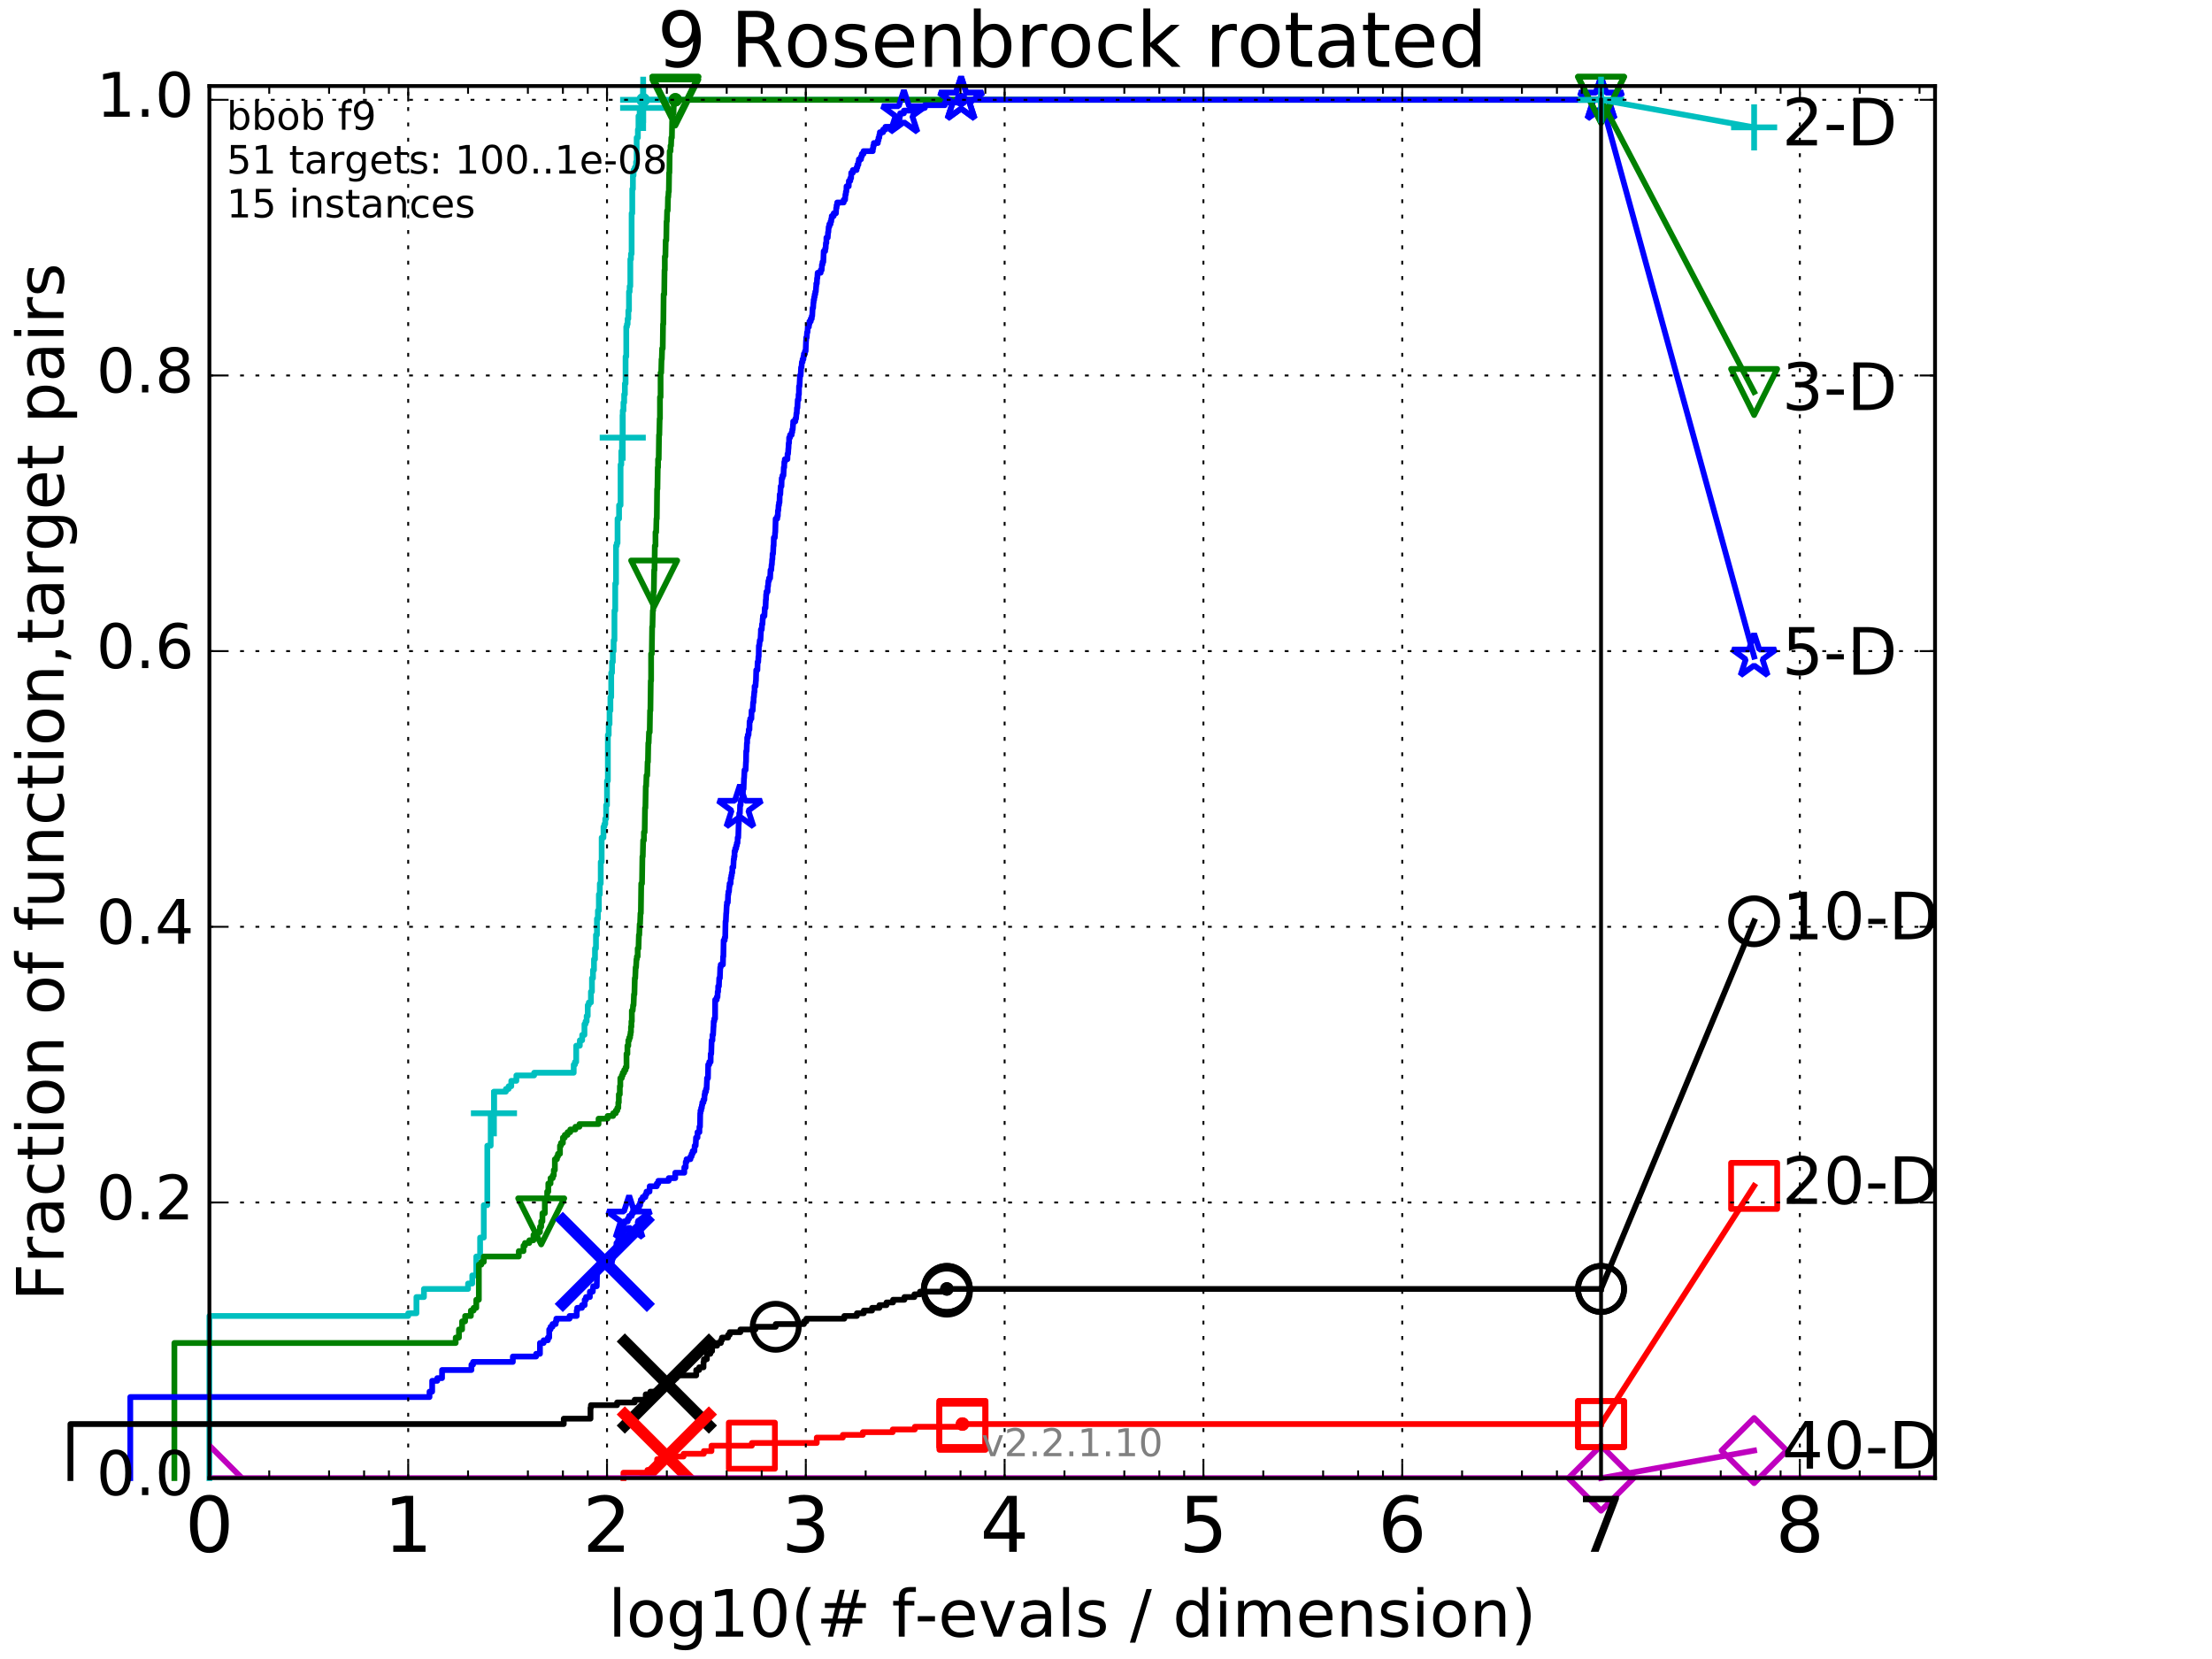 <?xml version="1.0" encoding="utf-8" standalone="no"?>
<!DOCTYPE svg PUBLIC "-//W3C//DTD SVG 1.1//EN"
  "http://www.w3.org/Graphics/SVG/1.1/DTD/svg11.dtd">
<!-- Created with matplotlib (http://matplotlib.org/) -->
<svg height="432pt" version="1.1" viewBox="0 0 576 432" width="576pt" xmlns="http://www.w3.org/2000/svg" xmlns:xlink="http://www.w3.org/1999/xlink">
 <defs>
  <style type="text/css">
*{stroke-linecap:butt;stroke-linejoin:round;stroke-miterlimit:100000;}
  </style>
 </defs>
 <g id="figure_1">
  <g id="patch_1">
   <path d="M 0 432 
L 576 432 
L 576 0 
L 0 0 
z
" style="fill:#ffffff;"/>
  </g>
  <g id="axes_1">
   <g id="patch_2">
    <path d="M 54.525 384.9 
L 503.88 384.9 
L 503.88 22.4 
L 54.525 22.4 
z
" style="fill:#ffffff;"/>
   </g>
   <g id="line2d_1">
    <defs>
     <path d="M 0 1.5 
C 0.398 1.5 0.779 1.342 1.061 1.061 
C 1.342 0.779 1.5 0.398 1.5 0 
C 1.5 -0.398 1.342 -0.779 1.061 -1.061 
C 0.779 -1.342 0.398 -1.5 0 -1.5 
C -0.398 -1.5 -0.779 -1.342 -1.061 -1.061 
C -1.342 -0.779 -1.5 -0.398 -1.5 0 
C -1.5 0.398 -1.342 0.779 -1.061 1.061 
C -0.779 1.342 -0.398 1.5 0 1.5 
z
" id="m7eba7eb91b" style="stroke:#00bfbf;stroke-width:0.5;"/>
    </defs>
    <g>
     <use style="fill:#00bfbf;stroke:#00bfbf;stroke-width:0.5;" x="167.477" xlink:href="#m7eba7eb91b" y="25.989"/>
     <use style="fill:#00bfbf;stroke:#00bfbf;stroke-width:0.5;" x="167.477" xlink:href="#m7eba7eb91b" y="25.989"/>
    </g>
   </g>
   <g id="line2d_2">
    <path d="M 54.525 384.9 
L 54.525 342.675 
L 106.294 342.675 
L 106.294 341.971 
L 108.437 341.971 
L 108.437 337.749 
L 110.393 337.749 
L 110.393 335.638 
L 121.878 335.638 
L 121.878 334.23 
L 122.975 334.23 
L 122.975 332.119 
L 124.021 332.119 
L 124.021 327.193 
L 125.02 327.193 
L 125.02 322.267 
L 125.977 322.267 
L 125.977 313.822 
L 126.895 313.822 
L 126.895 298.339 
L 127.777 298.339 
L 127.777 289.894 
L 128.625 289.894 
L 128.625 284.264 
L 131.731 284.264 
L 131.731 283.56 
L 132.445 283.56 
L 132.445 282.857 
L 133.137 282.857 
L 133.137 281.449 
L 134.46 281.449 
L 134.46 280.042 
L 139.088 280.042 
L 139.088 279.338 
L 149.392 279.338 
L 149.392 277.227 
L 149.72 277.227 
L 149.72 276.523 
L 150.044 276.523 
L 150.044 272.301 
L 150.987 272.301 
L 150.987 270.893 
L 151.595 270.893 
L 151.595 269.486 
L 152.187 269.486 
L 152.187 266.671 
L 152.477 266.671 
L 152.477 265.967 
L 152.763 265.967 
L 152.763 264.559 
L 153.046 264.559 
L 153.046 261.744 
L 153.325 261.744 
L 153.325 261.041 
L 153.874 261.041 
L 153.874 258.226 
L 154.143 258.226 
L 154.143 254.707 
L 154.409 254.707 
L 154.409 252.596 
L 154.672 252.596 
L 154.672 249.781 
L 154.932 249.781 
L 154.932 246.966 
L 155.189 246.966 
L 155.189 243.447 
L 155.443 243.447 
L 155.443 239.224 
L 155.694 239.224 
L 155.694 237.113 
L 155.943 237.113 
L 155.943 232.891 
L 156.188 232.891 
L 156.188 230.076 
L 156.431 230.076 
L 156.431 224.446 
L 156.672 224.446 
L 156.672 218.112 
L 157.145 218.112 
L 157.145 215.297 
L 157.378 215.297 
L 157.378 214.593 
L 157.609 214.593 
L 157.609 213.186 
L 157.837 213.186 
L 157.837 209.667 
L 158.063 209.667 
L 158.063 203.333 
L 158.287 203.333 
L 158.287 191.37 
L 158.508 191.37 
L 158.508 188.555 
L 158.728 188.555 
L 158.728 185.036 
L 158.945 185.036 
L 158.945 181.517 
L 159.16 181.517 
L 159.16 175.183 
L 159.373 175.183 
L 159.373 172.368 
L 159.584 172.368 
L 159.584 169.553 
L 159.793 169.553 
L 159.793 166.738 
L 160.001 166.738 
L 160.001 158.997 
L 160.206 158.997 
L 160.206 151.96 
L 160.409 151.96 
L 160.409 142.107 
L 160.611 142.107 
L 160.611 141.404 
L 160.811 141.404 
L 160.811 135.07 
L 161.205 135.07 
L 161.205 131.551 
L 161.593 131.551 
L 161.593 120.995 
L 161.784 120.995 
L 161.784 117.476 
L 161.974 117.476 
L 161.974 113.957 
L 162.162 113.957 
L 162.162 106.92 
L 162.349 106.92 
L 162.349 104.809 
L 162.534 104.809 
L 162.534 102.698 
L 162.717 102.698 
L 162.717 99.883 
L 162.899 99.883 
L 162.899 92.845 
L 163.08 92.845 
L 163.08 85.104 
L 163.259 85.104 
L 163.259 84.4 
L 163.437 84.4 
L 163.437 82.993 
L 163.613 82.993 
L 163.613 80.881 
L 163.788 80.881 
L 163.788 75.955 
L 163.962 75.955 
L 163.962 74.548 
L 164.134 74.548 
L 164.134 67.51 
L 164.305 67.51 
L 164.305 66.103 
L 164.475 66.103 
L 164.475 55.546 
L 164.643 55.546 
L 164.643 49.213 
L 164.81 49.213 
L 164.81 45.694 
L 164.976 45.694 
L 164.976 44.287 
L 165.304 44.287 
L 165.304 43.583 
L 165.628 43.583 
L 165.628 42.175 
L 165.788 42.175 
L 165.788 35.842 
L 166.105 35.842 
L 166.105 33.73 
L 166.261 33.73 
L 166.261 30.212 
L 166.571 30.212 
L 166.571 28.804 
L 167.179 28.804 
L 167.179 28.1 
L 167.477 28.1 
L 167.477 25.989 
L 416.908 25.989 
L 416.908 25.989 
" style="fill:none;stroke:#00bfbf;stroke-linecap:square;stroke-width:1.5;"/>
   </g>
   <g id="line2d_3">
    <defs>
     <path d="M -6 0 
L 6 0 
M 0 6 
L 0 -6 
" id="m262ec1aa91" style="stroke:#00bfbf;stroke-width:1.5;"/>
    </defs>
    <g>
     <use style="fill:none;stroke:#00bfbf;stroke-width:1.5;" x="128.625" xlink:href="#m262ec1aa91" y="289.894"/>
     <use style="fill:none;stroke:#00bfbf;stroke-width:1.5;" x="162.162" xlink:href="#m262ec1aa91" y="113.957"/>
     <use style="fill:none;stroke:#00bfbf;stroke-width:1.5;" x="167.477" xlink:href="#m262ec1aa91" y="28.1"/>
     <use style="fill:none;stroke:#00bfbf;stroke-width:1.5;" x="167.477" xlink:href="#m262ec1aa91" y="25.989"/>
     <use style="fill:none;stroke:#00bfbf;stroke-width:1.5;" x="416.908" xlink:href="#m262ec1aa91" y="25.989"/>
    </g>
   </g>
   <g id="line2d_4">
    <path d="M -15527.947 743.811 
" style="fill:none;stroke:#00bfbf;stroke-linecap:square;stroke-width:1.5;"/>
    <g>
     <use style="fill:none;stroke:#00bfbf;stroke-width:1.5;" x="-15527.947" xlink:href="#m262ec1aa91" y="743.811"/>
    </g>
   </g>
   <g id="line2d_5">
    <defs>
     <path d="M 0 1.5 
C 0.398 1.5 0.779 1.342 1.061 1.061 
C 1.342 0.779 1.5 0.398 1.5 0 
C 1.5 -0.398 1.342 -0.779 1.061 -1.061 
C 0.779 -1.342 0.398 -1.5 0 -1.5 
C -0.398 -1.5 -0.779 -1.342 -1.061 -1.061 
C -1.342 -0.779 -1.5 -0.398 -1.5 0 
C -1.5 0.398 -1.342 0.779 -1.061 1.061 
C -0.779 1.342 -0.398 1.5 0 1.5 
z
" id="m7308abda5a" style="stroke:#008000;stroke-width:0.5;"/>
    </defs>
    <g>
     <use style="fill:#008000;stroke:#008000;stroke-width:0.5;" x="175.858" xlink:href="#m7308abda5a" y="25.989"/>
     <use style="fill:#008000;stroke:#008000;stroke-width:0.5;" x="175.858" xlink:href="#m7308abda5a" y="25.989"/>
    </g>
   </g>
   <g id="line2d_6">
    <path d="M 45.409 384.9 
L 45.409 349.713 
L 118.661 349.713 
L 118.661 348.305 
L 119.509 348.305 
L 119.509 346.194 
L 120.327 346.194 
L 120.327 344.083 
L 121.116 344.083 
L 121.116 342.675 
L 122.615 342.675 
L 122.615 341.268 
L 123.329 341.268 
L 123.329 340.564 
L 124.021 340.564 
L 124.021 338.453 
L 124.692 338.453 
L 124.692 329.304 
L 125.344 329.304 
L 125.344 328.6 
L 125.977 328.6 
L 125.977 327.193 
L 135.093 327.193 
L 135.093 325.785 
L 136.309 325.785 
L 136.309 324.378 
L 136.7 324.378 
L 136.7 323.674 
L 137.834 323.674 
L 137.834 322.97 
L 138.913 322.97 
L 138.913 321.563 
L 139.943 321.563 
L 139.943 320.859 
L 140.604 320.859 
L 140.604 319.452 
L 140.928 319.452 
L 140.928 318.044 
L 141.247 318.044 
L 141.247 315.933 
L 141.871 315.933 
L 141.871 312.414 
L 142.479 312.414 
L 142.479 310.303 
L 142.777 310.303 
L 142.777 308.192 
L 143.361 308.192 
L 143.361 306.784 
L 143.93 306.784 
L 143.93 306.08 
L 144.209 306.08 
L 144.209 304.673 
L 144.485 304.673 
L 144.485 301.858 
L 145.027 301.858 
L 145.027 301.154 
L 145.293 301.154 
L 145.293 300.45 
L 145.816 300.45 
L 145.816 298.339 
L 146.073 298.339 
L 146.073 297.635 
L 146.578 297.635 
L 146.578 296.228 
L 147.072 296.228 
L 147.072 295.524 
L 147.794 295.524 
L 147.794 294.82 
L 148.493 294.82 
L 148.493 294.117 
L 149.829 294.117 
L 149.829 293.413 
L 150.884 293.413 
L 150.884 292.709 
L 155.86 292.709 
L 155.86 291.302 
L 158.212 291.302 
L 158.212 290.598 
L 159.654 290.598 
L 159.654 289.894 
L 160.342 289.894 
L 160.342 289.19 
L 160.744 289.19 
L 160.744 288.487 
L 161.009 288.487 
L 161.009 287.079 
L 161.14 287.079 
L 161.14 284.968 
L 161.4 284.968 
L 161.4 282.857 
L 161.529 282.857 
L 161.529 280.745 
L 161.911 280.745 
L 161.911 280.042 
L 162.162 280.042 
L 162.162 279.338 
L 162.534 279.338 
L 162.534 278.634 
L 162.899 278.634 
L 162.899 277.93 
L 163.14 277.93 
L 163.14 274.412 
L 163.378 274.412 
L 163.378 272.301 
L 163.613 272.301 
L 163.613 270.893 
L 163.846 270.893 
L 163.846 270.189 
L 164.077 270.189 
L 164.077 269.486 
L 164.191 269.486 
L 164.191 268.782 
L 164.305 268.782 
L 164.305 267.374 
L 164.418 267.374 
L 164.418 265.967 
L 164.531 265.967 
L 164.531 263.152 
L 164.755 263.152 
L 164.866 261.744 
L 164.976 261.744 
L 165.086 258.929 
L 165.196 258.929 
L 165.304 254.707 
L 165.413 254.707 
L 165.521 251.892 
L 165.628 251.892 
L 165.735 249.781 
L 165.841 249.781 
L 165.841 249.077 
L 166.052 249.077 
L 166.052 246.966 
L 166.261 246.966 
L 166.365 243.447 
L 166.469 243.447 
L 166.571 240.632 
L 166.674 240.632 
L 166.776 237.817 
L 166.877 237.817 
L 166.978 230.076 
L 167.179 230.076 
L 167.279 223.038 
L 167.378 223.038 
L 167.477 218.816 
L 167.673 218.816 
L 167.673 216.705 
L 167.868 216.705 
L 167.965 210.371 
L 168.061 210.371 
L 168.157 204.741 
L 168.252 204.741 
L 168.347 201.926 
L 168.536 201.926 
L 168.63 198.407 
L 168.724 198.407 
L 168.817 193.481 
L 168.909 193.481 
L 169.002 190.666 
L 169.185 190.666 
L 169.276 185.036 
L 169.367 185.036 
L 169.458 177.295 
L 169.548 177.295 
L 169.548 170.257 
L 169.727 170.257 
L 169.816 163.22 
L 169.905 163.22 
L 169.993 158.997 
L 170.081 158.997 
L 170.169 154.071 
L 170.256 154.071 
L 170.343 148.441 
L 170.43 148.441 
L 170.516 142.107 
L 170.688 142.107 
L 170.688 138.589 
L 170.858 138.589 
L 170.943 135.07 
L 171.027 135.07 
L 171.111 127.329 
L 171.195 127.329 
L 171.278 121.699 
L 171.361 121.699 
L 171.361 119.587 
L 171.527 119.587 
L 171.609 113.254 
L 171.691 113.254 
L 171.772 109.031 
L 171.854 109.031 
L 171.854 103.401 
L 172.015 103.401 
L 172.015 97.068 
L 172.176 97.068 
L 172.256 93.549 
L 172.335 93.549 
L 172.415 90.734 
L 172.573 90.734 
L 172.651 84.4 
L 172.729 84.4 
L 172.807 76.659 
L 172.962 76.659 
L 173.039 70.325 
L 173.116 70.325 
L 173.116 66.806 
L 173.269 66.806 
L 173.345 62.584 
L 173.497 62.584 
L 173.572 57.658 
L 173.647 57.658 
L 173.722 54.843 
L 173.871 54.843 
L 173.945 51.324 
L 174.019 51.324 
L 174.092 49.917 
L 174.166 49.917 
L 174.239 44.99 
L 174.312 44.99 
L 174.384 39.36 
L 174.601 39.36 
L 174.601 37.953 
L 174.744 37.953 
L 174.815 35.842 
L 174.957 35.842 
L 175.028 31.619 
L 175.168 31.619 
L 175.238 29.508 
L 175.377 29.508 
L 175.447 27.397 
L 175.516 27.397 
L 175.516 26.693 
L 175.858 26.693 
L 175.858 25.989 
L 416.908 25.989 
L 416.908 25.989 
" style="fill:none;stroke:#008000;stroke-linecap:square;stroke-width:1.5;"/>
   </g>
   <g id="line2d_7">
    <defs>
     <path d="M -0 6 
L 6 -6 
L -6 -6 
z
" id="m552cce52e1" style="stroke:#008000;stroke-linejoin:miter;stroke-width:1.5;"/>
    </defs>
    <g>
     <use style="fill:none;stroke:#008000;stroke-linejoin:miter;stroke-width:1.5;" x="140.928" xlink:href="#m552cce52e1" y="318.044"/>
     <use style="fill:none;stroke:#008000;stroke-linejoin:miter;stroke-width:1.5;" x="170.343" xlink:href="#m552cce52e1" y="151.96"/>
     <use style="fill:none;stroke:#008000;stroke-linejoin:miter;stroke-width:1.5;" x="175.858" xlink:href="#m552cce52e1" y="26.693"/>
     <use style="fill:none;stroke:#008000;stroke-linejoin:miter;stroke-width:1.5;" x="175.858" xlink:href="#m552cce52e1" y="25.989"/>
     <use style="fill:none;stroke:#008000;stroke-linejoin:miter;stroke-width:1.5;" x="175.858" xlink:href="#m552cce52e1" y="25.989"/>
     <use style="fill:none;stroke:#008000;stroke-linejoin:miter;stroke-width:1.5;" x="416.908" xlink:href="#m552cce52e1" y="25.989"/>
    </g>
   </g>
   <g id="line2d_8">
    <path d="M -15527.947 743.811 
" style="fill:none;stroke:#008000;stroke-linecap:square;stroke-width:1.5;"/>
    <g>
     <use style="fill:none;stroke:#008000;stroke-linejoin:miter;stroke-width:1.5;" x="-15527.947" xlink:href="#m552cce52e1" y="743.811"/>
    </g>
   </g>
   <g id="line2d_9">
    <defs>
     <path d="M 0 1.5 
C 0.398 1.5 0.779 1.342 1.061 1.061 
C 1.342 0.779 1.5 0.398 1.5 0 
C 1.5 -0.398 1.342 -0.779 1.061 -1.061 
C 0.779 -1.342 0.398 -1.5 0 -1.5 
C -0.398 -1.5 -0.779 -1.342 -1.061 -1.061 
C -1.342 -0.779 -1.5 -0.398 -1.5 0 
C -1.5 0.398 -1.342 0.779 -1.061 1.061 
C -0.779 1.342 -0.398 1.5 0 1.5 
z
" id="m50e923f586" style="stroke:#0000ff;stroke-width:0.5;"/>
    </defs>
    <g>
     <use style="fill:#0000ff;stroke:#0000ff;stroke-width:0.5;" x="250.269" xlink:href="#m50e923f586" y="25.989"/>
     <use style="fill:#0000ff;stroke:#0000ff;stroke-width:0.5;" x="250.269" xlink:href="#m50e923f586" y="25.989"/>
    </g>
   </g>
   <g id="line2d_10">
    <path d="M 33.924 384.9 
L 33.924 363.788 
L 111.844 363.788 
L 111.844 362.38 
L 112.536 362.38 
L 112.536 359.565 
L 113.859 359.565 
L 113.859 358.861 
L 115.108 358.861 
L 115.108 356.75 
L 122.76 356.75 
L 122.76 355.343 
L 123.188 355.343 
L 123.188 354.639 
L 133.542 354.639 
L 133.542 353.231 
L 139.605 353.231 
L 139.605 352.528 
L 140.604 352.528 
L 140.604 349.713 
L 141.561 349.713 
L 141.561 349.009 
L 142.658 349.009 
L 142.658 348.305 
L 143.012 348.305 
L 143.012 346.194 
L 143.361 346.194 
L 143.361 345.49 
L 143.874 345.49 
L 143.874 344.786 
L 144.703 344.786 
L 144.703 344.083 
L 144.866 344.083 
L 144.866 343.379 
L 148.308 343.379 
L 148.308 342.675 
L 150.172 342.675 
L 150.172 341.268 
L 150.299 341.268 
L 150.299 340.564 
L 151.535 340.564 
L 151.535 339.86 
L 152.245 339.86 
L 152.245 338.453 
L 152.592 338.453 
L 152.592 337.749 
L 153.601 337.749 
L 153.601 336.341 
L 154.356 336.341 
L 154.462 334.934 
L 155.392 334.934 
L 155.493 330.711 
L 155.794 330.711 
L 155.794 329.304 
L 156.383 329.304 
L 156.383 328.6 
L 159.373 328.6 
L 159.373 327.897 
L 159.542 327.897 
L 159.542 326.489 
L 160.45 326.489 
L 160.531 323.674 
L 160.93 323.674 
L 160.93 322.97 
L 162.087 322.97 
L 162.087 322.267 
L 162.237 322.267 
L 162.312 318.748 
L 162.534 318.748 
L 162.534 318.044 
L 163.472 318.044 
L 163.472 317.34 
L 163.823 317.34 
L 163.823 316.637 
L 164.508 316.637 
L 164.508 315.933 
L 164.844 315.933 
L 164.844 315.229 
L 165.108 315.229 
L 165.108 314.525 
L 166.386 314.525 
L 166.386 313.822 
L 166.694 313.822 
L 166.694 313.118 
L 166.877 313.118 
L 166.877 312.414 
L 167.358 312.414 
L 167.358 311.71 
L 168.061 311.71 
L 168.061 311.007 
L 168.347 311.007 
L 168.347 310.303 
L 169.13 310.303 
L 169.185 308.895 
L 171.027 308.895 
L 171.027 308.192 
L 171.428 308.192 
L 171.428 307.488 
L 174.136 307.488 
L 174.136 306.784 
L 175.831 306.784 
L 175.831 305.377 
L 178.191 305.377 
L 178.191 303.969 
L 178.556 303.969 
L 178.556 302.562 
L 178.772 302.562 
L 178.772 301.858 
L 179.787 301.858 
L 179.787 301.154 
L 180.093 301.154 
L 180.093 300.45 
L 180.361 300.45 
L 180.361 299.747 
L 180.823 299.747 
L 180.888 298.339 
L 181.148 298.339 
L 181.244 296.228 
L 181.626 296.228 
L 181.626 294.82 
L 182.125 294.82 
L 182.125 293.413 
L 182.278 293.413 
L 182.339 289.894 
L 182.4 289.894 
L 182.4 289.19 
L 182.583 289.19 
L 182.583 288.487 
L 182.763 288.487 
L 182.763 287.783 
L 182.883 287.783 
L 182.883 287.079 
L 183.179 287.079 
L 183.179 286.375 
L 183.413 286.375 
L 183.471 284.968 
L 183.587 284.968 
L 183.587 284.264 
L 183.846 284.264 
L 183.846 283.56 
L 183.988 283.56 
L 184.087 281.449 
L 184.101 281.449 
L 184.101 280.745 
L 184.354 280.745 
L 184.41 277.227 
L 184.687 277.227 
L 184.687 276.523 
L 185.042 276.523 
L 185.069 274.412 
L 185.204 274.412 
L 185.311 270.893 
L 185.524 270.893 
L 185.524 269.486 
L 185.683 269.486 
L 185.788 267.374 
L 185.814 267.374 
L 185.84 265.967 
L 185.996 265.967 
L 185.996 265.263 
L 186.203 265.263 
L 186.229 260.337 
L 186.636 260.337 
L 186.636 259.633 
L 186.837 259.633 
L 186.887 258.226 
L 186.999 258.226 
L 187.012 256.818 
L 187.209 256.818 
L 187.283 254.707 
L 187.454 254.707 
L 187.551 251.892 
L 187.672 251.892 
L 187.672 251.188 
L 188.243 251.188 
L 188.29 249.077 
L 188.36 249.077 
L 188.43 244.854 
L 188.708 244.854 
L 188.708 244.151 
L 188.846 244.151 
L 188.925 239.928 
L 189.005 239.928 
L 189.096 237.817 
L 189.13 237.817 
L 189.231 235.706 
L 189.298 235.706 
L 189.298 235.002 
L 189.521 235.002 
L 189.599 232.891 
L 189.676 232.891 
L 189.676 232.187 
L 189.83 232.187 
L 189.917 230.779 
L 189.983 230.779 
L 189.983 230.076 
L 190.242 230.076 
L 190.285 228.668 
L 190.424 228.668 
L 190.424 227.964 
L 190.552 227.964 
L 190.552 227.261 
L 190.689 227.261 
L 190.7 225.853 
L 190.951 225.853 
L 191.055 223.742 
L 191.148 223.742 
L 191.148 223.038 
L 191.271 223.038 
L 191.271 221.631 
L 191.456 221.631 
L 191.456 220.927 
L 191.699 220.927 
L 191.699 220.223 
L 191.869 220.223 
L 191.869 219.519 
L 192.048 219.519 
L 192.088 218.112 
L 192.236 218.112 
L 192.344 214.593 
L 192.373 214.593 
L 192.461 212.482 
L 192.5 212.482 
L 192.5 211.778 
L 192.665 211.778 
L 192.713 209.667 
L 192.847 209.667 
L 192.924 208.26 
L 193.349 208.26 
L 193.386 206.148 
L 193.47 206.148 
L 193.47 205.445 
L 193.628 205.445 
L 193.729 202.63 
L 193.766 202.63 
L 193.867 200.518 
L 194.149 200.518 
L 194.239 198.407 
L 194.266 198.407 
L 194.311 195.592 
L 194.418 195.592 
L 194.49 193.481 
L 194.561 193.481 
L 194.569 192.073 
L 194.728 192.073 
L 194.728 191.37 
L 194.921 191.37 
L 194.982 189.962 
L 195.156 189.962 
L 195.19 187.851 
L 195.354 187.851 
L 195.354 187.147 
L 195.66 187.147 
L 195.71 185.036 
L 195.995 185.036 
L 196.103 182.925 
L 196.202 182.925 
L 196.251 181.517 
L 196.317 181.517 
L 196.415 180.11 
L 196.489 180.11 
L 196.489 178.702 
L 196.732 178.702 
L 196.812 177.295 
L 196.844 177.295 
L 196.924 174.48 
L 197.225 174.48 
L 197.281 172.368 
L 197.437 172.368 
L 197.499 170.961 
L 197.562 170.961 
L 197.608 168.146 
L 197.732 168.146 
L 197.839 166.738 
L 198.023 166.738 
L 198.129 164.627 
L 198.136 164.627 
L 198.136 163.923 
L 198.362 163.923 
L 198.429 162.516 
L 198.549 162.516 
L 198.608 161.109 
L 198.667 161.109 
L 198.667 160.405 
L 199.055 160.405 
L 199.15 158.294 
L 199.337 158.294 
L 199.416 156.182 
L 199.458 156.182 
L 199.508 154.775 
L 199.586 154.775 
L 199.586 154.071 
L 199.882 154.071 
L 199.91 152.664 
L 200.001 152.664 
L 200.091 151.256 
L 200.25 151.256 
L 200.25 150.552 
L 200.538 150.552 
L 200.639 148.441 
L 200.828 148.441 
L 200.922 147.034 
L 200.989 147.034 
L 201.068 145.626 
L 201.128 145.626 
L 201.174 144.219 
L 201.3 144.219 
L 201.391 142.107 
L 201.457 142.107 
L 201.502 139.996 
L 201.755 139.996 
L 201.845 138.589 
L 201.883 138.589 
L 201.979 135.07 
L 202.396 135.07 
L 202.396 134.366 
L 202.54 134.366 
L 202.571 132.959 
L 202.664 132.959 
L 202.744 131.551 
L 202.849 131.551 
L 202.849 130.847 
L 202.983 130.847 
L 203.038 128.736 
L 203.19 128.736 
L 203.286 126.625 
L 203.496 126.625 
L 203.555 124.514 
L 203.756 124.514 
L 203.756 123.81 
L 204.008 123.81 
L 204.095 121.699 
L 204.211 121.699 
L 204.234 120.291 
L 204.367 120.291 
L 204.367 119.587 
L 205.039 119.587 
L 205.078 118.18 
L 205.205 118.18 
L 205.293 116.772 
L 205.321 116.772 
L 205.381 115.365 
L 205.469 115.365 
L 205.491 113.957 
L 205.724 113.957 
L 205.724 113.254 
L 206.146 113.254 
L 206.146 112.55 
L 206.305 112.55 
L 206.305 111.846 
L 206.425 111.846 
L 206.509 110.439 
L 206.545 110.439 
L 206.545 109.735 
L 207.101 109.735 
L 207.101 109.031 
L 207.283 109.031 
L 207.388 107.624 
L 207.473 107.624 
L 207.533 106.216 
L 207.642 106.216 
L 207.731 104.105 
L 207.923 104.105 
L 207.943 102.698 
L 208.04 102.698 
L 208.065 100.586 
L 208.181 100.586 
L 208.287 98.475 
L 208.297 98.475 
L 208.297 97.771 
L 208.489 97.771 
L 208.598 95.66 
L 208.712 95.66 
L 208.816 94.253 
L 208.994 94.253 
L 208.994 93.549 
L 209.207 93.549 
L 209.207 92.845 
L 209.327 92.845 
L 209.327 92.141 
L 209.615 92.141 
L 209.615 91.438 
L 209.787 91.438 
L 209.895 88.623 
L 209.926 88.623 
L 209.926 87.919 
L 210.069 87.919 
L 210.162 86.511 
L 210.268 86.511 
L 210.348 85.104 
L 210.636 85.104 
L 210.636 84.4 
L 210.766 84.4 
L 210.766 83.696 
L 211.117 83.696 
L 211.117 82.993 
L 211.383 82.993 
L 211.383 82.289 
L 211.5 82.289 
L 211.608 80.178 
L 211.737 80.178 
L 211.819 78.77 
L 211.868 78.77 
L 211.868 78.066 
L 212.008 78.066 
L 212.008 77.363 
L 212.138 77.363 
L 212.138 76.659 
L 212.296 76.659 
L 212.296 75.955 
L 212.432 75.955 
L 212.524 74.548 
L 212.552 74.548 
L 212.552 73.844 
L 212.699 73.844 
L 212.766 72.436 
L 212.829 72.436 
L 212.916 71.029 
L 213.698 71.029 
L 213.698 70.325 
L 213.961 70.325 
L 214.028 68.918 
L 214.177 68.918 
L 214.177 68.214 
L 214.387 68.214 
L 214.486 65.399 
L 214.871 65.399 
L 214.871 64.695 
L 214.992 64.695 
L 215.064 63.288 
L 215.185 63.288 
L 215.195 61.88 
L 215.54 61.88 
L 215.627 60.473 
L 215.7 60.473 
L 215.789 59.065 
L 215.958 59.065 
L 215.958 58.361 
L 216.271 58.361 
L 216.271 57.658 
L 216.459 57.658 
L 216.459 56.954 
L 216.583 56.954 
L 216.583 56.25 
L 217.093 56.25 
L 217.093 55.546 
L 217.678 55.546 
L 217.747 54.139 
L 217.848 54.139 
L 217.848 53.435 
L 218.002 53.435 
L 218.002 52.731 
L 219.691 52.731 
L 219.691 52.028 
L 220.059 52.028 
L 220.145 50.62 
L 220.261 50.62 
L 220.261 49.917 
L 220.385 49.917 
L 220.436 48.509 
L 221.004 48.509 
L 221.045 47.102 
L 221.413 47.102 
L 221.413 46.398 
L 221.624 46.398 
L 221.656 44.99 
L 222.08 44.99 
L 222.08 44.287 
L 223.047 44.287 
L 223.047 43.583 
L 223.266 43.583 
L 223.266 42.879 
L 223.527 42.879 
L 223.527 42.175 
L 223.646 42.175 
L 223.646 41.472 
L 224.206 41.472 
L 224.206 40.768 
L 224.418 40.768 
L 224.418 40.064 
L 224.856 40.064 
L 224.856 39.36 
L 227.261 39.36 
L 227.261 38.657 
L 227.387 38.657 
L 227.387 37.953 
L 227.547 37.953 
L 227.547 37.249 
L 228.586 37.249 
L 228.586 36.545 
L 228.767 36.545 
L 228.767 35.842 
L 228.967 35.842 
L 228.967 35.138 
L 229.111 35.138 
L 229.111 34.434 
L 229.959 34.434 
L 229.959 33.73 
L 230.56 33.73 
L 230.56 33.027 
L 233.574 33.027 
L 233.574 32.323 
L 233.957 32.323 
L 233.957 31.619 
L 234.096 31.619 
L 234.096 30.915 
L 234.253 30.915 
L 234.253 30.212 
L 234.397 30.212 
L 234.397 29.508 
L 235.372 29.508 
L 235.372 28.804 
L 238.854 28.804 
L 238.854 28.1 
L 240.823 28.1 
L 240.823 27.397 
L 246.013 27.397 
L 246.013 26.693 
L 250.269 26.693 
L 250.269 25.989 
L 416.908 25.989 
L 416.908 25.989 
" style="fill:none;stroke:#0000ff;stroke-linecap:square;stroke-width:1.5;"/>
   </g>
   <g id="line2d_11">
    <defs>
     <path d="M 0 -6 
L -1.347 -1.854 
L -5.706 -1.854 
L -2.18 0.708 
L -3.527 4.854 
L -0 2.292 
L 3.527 4.854 
L 2.18 0.708 
L 5.706 -1.854 
L 1.347 -1.854 
z
" id="mf504d52d92" style="stroke:#0000ff;stroke-linejoin:bevel;stroke-width:1.5;"/>
    </defs>
    <g>
     <use style="fill:none;stroke:#0000ff;stroke-linejoin:bevel;stroke-width:1.5;" x="163.823" xlink:href="#mf504d52d92" y="317.34"/>
     <use style="fill:none;stroke:#0000ff;stroke-linejoin:bevel;stroke-width:1.5;" x="192.684" xlink:href="#mf504d52d92" y="210.371"/>
     <use style="fill:none;stroke:#0000ff;stroke-linejoin:bevel;stroke-width:1.5;" x="235.372" xlink:href="#mf504d52d92" y="29.508"/>
     <use style="fill:none;stroke:#0000ff;stroke-linejoin:bevel;stroke-width:1.5;" x="250.269" xlink:href="#mf504d52d92" y="25.989"/>
     <use style="fill:none;stroke:#0000ff;stroke-linejoin:bevel;stroke-width:1.5;" x="250.269" xlink:href="#mf504d52d92" y="25.989"/>
     <use style="fill:none;stroke:#0000ff;stroke-linejoin:bevel;stroke-width:1.5;" x="416.908" xlink:href="#mf504d52d92" y="25.989"/>
    </g>
   </g>
   <g id="line2d_12">
    <path d="M -15527.947 743.811 
" style="fill:none;stroke:#0000ff;stroke-linecap:square;stroke-width:1.5;"/>
    <g>
     <use style="fill:none;stroke:#0000ff;stroke-linejoin:bevel;stroke-width:1.5;" x="-15527.947" xlink:href="#mf504d52d92" y="743.811"/>
    </g>
   </g>
   <g id="line2d_13">
    <path clip-path="url(#p823303607d)" d="M 157.494 328.6 
" style="fill:none;stroke:#0000ff;stroke-linecap:square;"/>
    <defs>
     <path d="M -12 12 
L 12 -12 
M -12 -12 
L 12 12 
" id="ma9e8e23242" style="stroke:#0000ff;stroke-width:3.0;"/>
    </defs>
    <g clip-path="url(#p823303607d)">
     <use style="fill:#0000ff;stroke:#0000ff;stroke-width:3.0;" x="157.494" xlink:href="#ma9e8e23242" y="328.6"/>
    </g>
   </g>
   <g id="line2d_14">
    <defs>
     <path d="M 0 1.5 
C 0.398 1.5 0.779 1.342 1.061 1.061 
C 1.342 0.779 1.5 0.398 1.5 0 
C 1.5 -0.398 1.342 -0.779 1.061 -1.061 
C 0.779 -1.342 0.398 -1.5 0 -1.5 
C -0.398 -1.5 -0.779 -1.342 -1.061 -1.061 
C -1.342 -0.779 -1.5 -0.398 -1.5 0 
C -1.5 0.398 -1.342 0.779 -1.061 1.061 
C -0.779 1.342 -0.398 1.5 0 1.5 
z
" id="m8a55afb9b7" style="stroke:#000000;stroke-width:0.5;"/>
    </defs>
    <g>
     <use style="stroke:#000000;stroke-width:0.5;" x="246.561" xlink:href="#m8a55afb9b7" y="335.638"/>
     <use style="stroke:#000000;stroke-width:0.5;" x="246.561" xlink:href="#m8a55afb9b7" y="335.638"/>
    </g>
   </g>
   <g id="line2d_15">
    <path d="M 18.34 384.9 
L 18.34 370.825 
L 146.802 370.825 
L 146.802 369.418 
L 153.765 369.418 
L 153.765 366.603 
L 153.874 366.603 
L 153.874 365.899 
L 160.691 365.899 
L 160.691 365.195 
L 165.272 365.195 
L 165.272 364.491 
L 168.147 364.491 
L 168.147 363.084 
L 169.349 363.084 
L 169.349 362.38 
L 172.088 362.38 
L 172.088 360.973 
L 173.284 360.973 
L 173.284 360.269 
L 174.333 360.269 
L 174.333 359.565 
L 174.701 359.565 
L 174.701 358.861 
L 176.135 358.861 
L 176.135 358.158 
L 181.292 358.158 
L 181.292 356.75 
L 182.063 356.75 
L 182.063 356.046 
L 183.194 356.046 
L 183.194 354.639 
L 183.296 354.639 
L 183.296 353.935 
L 184.073 353.935 
L 184.073 352.528 
L 184.974 352.528 
L 184.974 351.824 
L 185.431 351.824 
L 185.431 350.416 
L 186.737 350.416 
L 186.737 349.713 
L 187.72 349.713 
L 187.72 349.009 
L 187.995 349.009 
L 187.995 348.305 
L 189.582 348.305 
L 189.582 347.601 
L 190.01 347.601 
L 190.01 346.898 
L 192.799 346.898 
L 192.799 346.194 
L 196.716 346.194 
L 196.716 345.49 
L 201.998 345.49 
L 201.998 344.786 
L 209.348 344.786 
L 209.348 344.083 
L 209.973 344.083 
L 209.973 343.379 
L 219.859 343.379 
L 219.859 342.675 
L 223.127 342.675 
L 223.127 341.971 
L 224.929 341.971 
L 224.929 341.268 
L 227.08 341.268 
L 227.08 340.564 
L 228.993 340.564 
L 228.993 339.86 
L 230.838 339.86 
L 230.838 339.156 
L 232.548 339.156 
L 232.548 338.453 
L 235.512 338.453 
L 235.512 337.749 
L 238.109 337.749 
L 238.109 337.045 
L 239.553 337.045 
L 239.553 336.341 
L 246.561 336.341 
L 246.561 335.638 
L 416.908 335.638 
" style="fill:none;stroke:#000000;stroke-linecap:square;stroke-width:1.5;"/>
   </g>
   <g id="line2d_16">
    <defs>
     <path d="M 0 6 
C 1.591 6 3.117 5.368 4.243 4.243 
C 5.368 3.117 6 1.591 6 0 
C 6 -1.591 5.368 -3.117 4.243 -4.243 
C 3.117 -5.368 1.591 -6 0 -6 
C -1.591 -6 -3.117 -5.368 -4.243 -4.243 
C -5.368 -3.117 -6 -1.591 -6 0 
C -6 1.591 -5.368 3.117 -4.243 4.243 
C -3.117 5.368 -1.591 6 0 6 
z
" id="m588bfc3d47" style="stroke:#000000;stroke-width:1.5;"/>
    </defs>
    <g>
     <use style="fill:none;stroke:#000000;stroke-width:1.5;" x="201.998" xlink:href="#m588bfc3d47" y="345.49"/>
     <use style="fill:none;stroke:#000000;stroke-width:1.5;" x="246.561" xlink:href="#m588bfc3d47" y="336.341"/>
     <use style="fill:none;stroke:#000000;stroke-width:1.5;" x="246.561" xlink:href="#m588bfc3d47" y="335.638"/>
     <use style="fill:none;stroke:#000000;stroke-width:1.5;" x="246.561" xlink:href="#m588bfc3d47" y="335.638"/>
     <use style="fill:none;stroke:#000000;stroke-width:1.5;" x="416.908" xlink:href="#m588bfc3d47" y="335.638"/>
    </g>
   </g>
   <g id="line2d_17">
    <path d="M -15527.947 743.811 
" style="fill:none;stroke:#000000;stroke-linecap:square;stroke-width:1.5;"/>
    <g>
     <use style="fill:none;stroke:#000000;stroke-width:1.5;" x="-15527.947" xlink:href="#m588bfc3d47" y="743.811"/>
    </g>
   </g>
   <g id="line2d_18">
    <path clip-path="url(#p823303607d)" d="M 173.647 360.269 
" style="fill:none;stroke:#000000;stroke-linecap:square;"/>
    <defs>
     <path d="M -12 12 
L 12 -12 
M -12 -12 
L 12 12 
" id="m39a95b1596" style="stroke:#000000;stroke-width:3.0;"/>
    </defs>
    <g clip-path="url(#p823303607d)">
     <use style="stroke:#000000;stroke-width:3.0;" x="173.647" xlink:href="#m39a95b1596" y="360.269"/>
    </g>
   </g>
   <g id="line2d_19">
    <defs>
     <path d="M 0 1.5 
C 0.398 1.5 0.779 1.342 1.061 1.061 
C 1.342 0.779 1.5 0.398 1.5 0 
C 1.5 -0.398 1.342 -0.779 1.061 -1.061 
C 0.779 -1.342 0.398 -1.5 0 -1.5 
C -0.398 -1.5 -0.779 -1.342 -1.061 -1.061 
C -1.342 -0.779 -1.5 -0.398 -1.5 0 
C -1.5 0.398 -1.342 0.779 -1.061 1.061 
C -0.779 1.342 -0.398 1.5 0 1.5 
z
" id="m8a79318d76" style="stroke:#ff0000;stroke-width:0.5;"/>
    </defs>
    <g>
     <use style="fill:#ff0000;stroke:#ff0000;stroke-width:0.5;" x="250.62" xlink:href="#m8a79318d76" y="370.825"/>
     <use style="fill:#ff0000;stroke:#ff0000;stroke-width:0.5;" x="250.62" xlink:href="#m8a79318d76" y="370.825"/>
    </g>
   </g>
   <g id="line2d_20">
    <path d="M 162.349 384.9 
L 162.349 383.493 
L 168.588 383.493 
L 168.588 382.789 
L 170.875 382.789 
L 170.875 382.085 
L 171.115 382.085 
L 171.115 379.974 
L 172.16 379.974 
L 172.16 379.27 
L 177.998 379.27 
L 177.998 378.566 
L 183.274 378.566 
L 183.274 377.863 
L 185.264 377.863 
L 185.264 376.455 
L 195.782 376.455 
L 195.782 375.751 
L 212.685 375.751 
L 212.685 375.048 
L 212.687 375.048 
L 212.687 374.344 
L 219.474 374.344 
L 219.474 373.64 
L 224.678 373.64 
L 224.678 372.936 
L 232.457 372.936 
L 232.457 372.233 
L 238.224 372.233 
L 238.224 371.529 
L 250.62 371.529 
L 250.62 370.825 
L 416.908 370.825 
" style="fill:none;stroke:#ff0000;stroke-linecap:square;stroke-width:1.5;"/>
   </g>
   <g id="line2d_21">
    <defs>
     <path d="M -6 6 
L 6 6 
L 6 -6 
L -6 -6 
z
" id="mc6479d44d0" style="stroke:#ff0000;stroke-linejoin:miter;stroke-width:1.5;"/>
    </defs>
    <g>
     <use style="fill:none;stroke:#ff0000;stroke-linejoin:miter;stroke-width:1.5;" x="195.782" xlink:href="#mc6479d44d0" y="376.455"/>
     <use style="fill:none;stroke:#ff0000;stroke-linejoin:miter;stroke-width:1.5;" x="250.62" xlink:href="#mc6479d44d0" y="371.529"/>
     <use style="fill:none;stroke:#ff0000;stroke-linejoin:miter;stroke-width:1.5;" x="250.62" xlink:href="#mc6479d44d0" y="370.825"/>
     <use style="fill:none;stroke:#ff0000;stroke-linejoin:miter;stroke-width:1.5;" x="250.62" xlink:href="#mc6479d44d0" y="370.825"/>
     <use style="fill:none;stroke:#ff0000;stroke-linejoin:miter;stroke-width:1.5;" x="416.908" xlink:href="#mc6479d44d0" y="370.825"/>
    </g>
   </g>
   <g id="line2d_22">
    <path d="M -15527.947 743.811 
" style="fill:none;stroke:#ff0000;stroke-linecap:square;stroke-width:1.5;"/>
    <g>
     <use style="fill:none;stroke:#ff0000;stroke-linejoin:miter;stroke-width:1.5;" x="-15527.947" xlink:href="#mc6479d44d0" y="743.811"/>
    </g>
   </g>
   <g id="line2d_23">
    <path clip-path="url(#p823303607d)" d="M 173.647 379.27 
" style="fill:none;stroke:#ff0000;stroke-linecap:square;"/>
    <defs>
     <path d="M -12 12 
L 12 -12 
M -12 -12 
L 12 12 
" id="m16f52f960d" style="stroke:#ff0000;stroke-width:3.0;"/>
    </defs>
    <g clip-path="url(#p823303607d)">
     <use style="fill:#ff0000;stroke:#ff0000;stroke-width:3.0;" x="173.647" xlink:href="#m16f52f960d" y="379.27"/>
    </g>
   </g>
   <g id="line2d_24">
    <path clip-path="url(#p823303607d)" d="M 54.525 384.9 
L 54.525 384.9 
L 54.525 384.9 
L 54.525 384.9 
L 503.88 384.9 
" style="fill:none;stroke:#bf00bf;stroke-linecap:square;stroke-width:1.5;"/>
   </g>
   <g id="line2d_25">
    <defs>
     <path d="M -0 8.485 
L 8.485 0 
L 0 -8.485 
L -8.485 -0 
z
" id="m16d11043c9" style="stroke:#bf00bf;stroke-linejoin:miter;stroke-width:1.5;"/>
    </defs>
    <g clip-path="url(#p823303607d)">
     <use style="fill:none;stroke:#bf00bf;stroke-linejoin:miter;stroke-width:1.5;" x="54.525" xlink:href="#m16d11043c9" y="384.9"/>
    </g>
   </g>
   <g id="line2d_26">
    <path clip-path="url(#p823303607d)" d="M -15527.947 743.811 
" style="fill:none;stroke:#bf00bf;stroke-linecap:square;stroke-width:1.5;"/>
    <g clip-path="url(#p823303607d)">
     <use style="fill:none;stroke:#bf00bf;stroke-linejoin:miter;stroke-width:1.5;" x="-15527.947" xlink:href="#m16d11043c9" y="743.811"/>
     <use style="fill:none;stroke:#bf00bf;stroke-linejoin:miter;stroke-width:1.5;" x="-1.0" xlink:href="#m16d11043c9" y="743.811"/>
     <use style="fill:none;stroke:#bf00bf;stroke-linejoin:miter;stroke-width:1.5;" x="503.88" xlink:href="#m16d11043c9" y="743.811"/>
    </g>
   </g>
   <g id="line2d_27">
    <path d="M 416.908 384.9 
L 456.77 377.722 
" style="fill:none;stroke:#bf00bf;stroke-linecap:square;stroke-width:1.5;"/>
    <g>
     <use style="fill:none;stroke:#bf00bf;stroke-linejoin:miter;stroke-width:1.5;" x="416.908" xlink:href="#m16d11043c9" y="384.9"/>
     <use style="fill:none;stroke:#bf00bf;stroke-linejoin:miter;stroke-width:1.5;" x="456.77" xlink:href="#m16d11043c9" y="377.722"/>
    </g>
   </g>
   <g id="line2d_28">
    <path d="M 416.908 370.825 
L 456.77 308.811 
" style="fill:none;stroke:#ff0000;stroke-linecap:square;stroke-width:1.5;"/>
    <g>
     <use style="fill:none;stroke:#ff0000;stroke-linejoin:miter;stroke-width:1.5;" x="416.908" xlink:href="#mc6479d44d0" y="370.825"/>
     <use style="fill:none;stroke:#ff0000;stroke-linejoin:miter;stroke-width:1.5;" x="456.77" xlink:href="#mc6479d44d0" y="308.811"/>
    </g>
   </g>
   <g id="line2d_29">
    <path d="M 416.908 335.638 
L 456.77 239.9 
" style="fill:none;stroke:#000000;stroke-linecap:square;stroke-width:1.5;"/>
    <g>
     <use style="fill:none;stroke:#000000;stroke-width:1.5;" x="416.908" xlink:href="#m588bfc3d47" y="335.638"/>
     <use style="fill:none;stroke:#000000;stroke-width:1.5;" x="456.77" xlink:href="#m588bfc3d47" y="239.9"/>
    </g>
   </g>
   <g id="line2d_30">
    <path d="M 416.908 25.989 
L 456.77 170.989 
" style="fill:none;stroke:#0000ff;stroke-linecap:square;stroke-width:1.5;"/>
    <g>
     <use style="fill:none;stroke:#0000ff;stroke-linejoin:bevel;stroke-width:1.5;" x="416.908" xlink:href="#mf504d52d92" y="25.989"/>
     <use style="fill:none;stroke:#0000ff;stroke-linejoin:bevel;stroke-width:1.5;" x="456.77" xlink:href="#mf504d52d92" y="170.989"/>
    </g>
   </g>
   <g id="line2d_31">
    <path d="M 416.908 25.989 
L 456.77 102.078 
" style="fill:none;stroke:#008000;stroke-linecap:square;stroke-width:1.5;"/>
    <g>
     <use style="fill:none;stroke:#008000;stroke-linejoin:miter;stroke-width:1.5;" x="416.908" xlink:href="#m552cce52e1" y="25.989"/>
     <use style="fill:none;stroke:#008000;stroke-linejoin:miter;stroke-width:1.5;" x="456.77" xlink:href="#m552cce52e1" y="102.078"/>
    </g>
   </g>
   <g id="line2d_32">
    <path d="M 416.908 25.989 
L 456.77 33.167 
" style="fill:none;stroke:#00bfbf;stroke-linecap:square;stroke-width:1.5;"/>
    <g>
     <use style="fill:none;stroke:#00bfbf;stroke-width:1.5;" x="416.908" xlink:href="#m262ec1aa91" y="25.989"/>
     <use style="fill:none;stroke:#00bfbf;stroke-width:1.5;" x="456.77" xlink:href="#m262ec1aa91" y="33.167"/>
    </g>
   </g>
   <g id="line2d_33">
    <path d="M 416.908 384.9 
L 416.908 25.989 
" style="fill:none;stroke:#000000;stroke-linecap:square;"/>
   </g>
   <g id="patch_3">
    <path d="M 54.525 22.4 
L 503.88 22.4 
" style="fill:none;stroke:#000000;stroke-linecap:square;stroke-linejoin:miter;"/>
   </g>
   <g id="patch_4">
    <path d="M 503.88 384.9 
L 503.88 22.4 
" style="fill:none;stroke:#000000;stroke-linecap:square;stroke-linejoin:miter;"/>
   </g>
   <g id="patch_5">
    <path d="M 54.525 384.9 
L 503.88 384.9 
" style="fill:none;stroke:#000000;stroke-linecap:square;stroke-linejoin:miter;"/>
   </g>
   <g id="patch_6">
    <path d="M 54.525 384.9 
L 54.525 22.4 
" style="fill:none;stroke:#000000;stroke-linecap:square;stroke-linejoin:miter;"/>
   </g>
   <g id="matplotlib.axis_1">
    <g id="xtick_1">
     <g id="line2d_34">
      <path clip-path="url(#p823303607d)" d="M 54.525 384.9 
L 54.525 22.4 
" style="fill:none;stroke:#000000;stroke-dasharray:1,3;stroke-dashoffset:0.0;stroke-width:0.5;"/>
     </g>
     <g id="line2d_35">
      <defs>
       <path d="M 0 0 
L 0 -4 
" id="m0d6838cb83" style="stroke:#000000;stroke-width:0.5;"/>
      </defs>
      <g>
       <use style="stroke:#000000;stroke-width:0.5;" x="54.525" xlink:href="#m0d6838cb83" y="384.9"/>
      </g>
     </g>
     <g id="line2d_36">
      <defs>
       <path d="M 0 0 
L 0 4 
" id="mf1c67b7046" style="stroke:#000000;stroke-width:0.5;"/>
      </defs>
      <g>
       <use style="stroke:#000000;stroke-width:0.5;" x="54.525" xlink:href="#mf1c67b7046" y="22.4"/>
      </g>
     </g>
     <g id="text_1">
      <!-- 0 -->
      <defs>
       <path d="M 31.781 66.406 
Q 24.172 66.406 20.328 58.906 
Q 16.5 51.422 16.5 36.375 
Q 16.5 21.391 20.328 13.891 
Q 24.172 6.391 31.781 6.391 
Q 39.453 6.391 43.281 13.891 
Q 47.125 21.391 47.125 36.375 
Q 47.125 51.422 43.281 58.906 
Q 39.453 66.406 31.781 66.406 
M 31.781 74.219 
Q 44.047 74.219 50.516 64.516 
Q 56.984 54.828 56.984 36.375 
Q 56.984 17.969 50.516 8.266 
Q 44.047 -1.422 31.781 -1.422 
Q 19.531 -1.422 13.062 8.266 
Q 6.594 17.969 6.594 36.375 
Q 6.594 54.828 13.062 64.516 
Q 19.531 74.219 31.781 74.219 
" id="BitstreamVeraSans-Roman-30"/>
      </defs>
      <g transform="translate(48.163 404.097)scale(0.2 -0.2)">
       <use xlink:href="#BitstreamVeraSans-Roman-30"/>
      </g>
     </g>
    </g>
    <g id="xtick_2">
     <g id="line2d_37">
      <path clip-path="url(#p823303607d)" d="M 106.294 384.9 
L 106.294 22.4 
" style="fill:none;stroke:#000000;stroke-dasharray:1,3;stroke-dashoffset:0.0;stroke-width:0.5;"/>
     </g>
     <g id="line2d_38">
      <g>
       <use style="stroke:#000000;stroke-width:0.5;" x="106.294" xlink:href="#m0d6838cb83" y="384.9"/>
      </g>
     </g>
     <g id="line2d_39">
      <g>
       <use style="stroke:#000000;stroke-width:0.5;" x="106.294" xlink:href="#mf1c67b7046" y="22.4"/>
      </g>
     </g>
     <g id="text_2">
      <!-- 1 -->
      <defs>
       <path d="M 12.406 8.297 
L 28.516 8.297 
L 28.516 63.922 
L 10.984 60.406 
L 10.984 69.391 
L 28.422 72.906 
L 38.281 72.906 
L 38.281 8.297 
L 54.391 8.297 
L 54.391 0 
L 12.406 0 
z
" id="BitstreamVeraSans-Roman-31"/>
      </defs>
      <g transform="translate(99.932 404.097)scale(0.2 -0.2)">
       <use xlink:href="#BitstreamVeraSans-Roman-31"/>
      </g>
     </g>
    </g>
    <g id="xtick_3">
     <g id="line2d_40">
      <path clip-path="url(#p823303607d)" d="M 158.063 384.9 
L 158.063 22.4 
" style="fill:none;stroke:#000000;stroke-dasharray:1,3;stroke-dashoffset:0.0;stroke-width:0.5;"/>
     </g>
     <g id="line2d_41">
      <g>
       <use style="stroke:#000000;stroke-width:0.5;" x="158.063" xlink:href="#m0d6838cb83" y="384.9"/>
      </g>
     </g>
     <g id="line2d_42">
      <g>
       <use style="stroke:#000000;stroke-width:0.5;" x="158.063" xlink:href="#mf1c67b7046" y="22.4"/>
      </g>
     </g>
     <g id="text_3">
      <!-- 2 -->
      <defs>
       <path d="M 19.188 8.297 
L 53.609 8.297 
L 53.609 0 
L 7.328 0 
L 7.328 8.297 
Q 12.938 14.109 22.625 23.891 
Q 32.328 33.688 34.812 36.531 
Q 39.547 41.844 41.422 45.531 
Q 43.312 49.219 43.312 52.781 
Q 43.312 58.594 39.234 62.25 
Q 35.156 65.922 28.609 65.922 
Q 23.969 65.922 18.812 64.312 
Q 13.672 62.703 7.812 59.422 
L 7.812 69.391 
Q 13.766 71.781 18.938 73 
Q 24.125 74.219 28.422 74.219 
Q 39.75 74.219 46.484 68.547 
Q 53.219 62.891 53.219 53.422 
Q 53.219 48.922 51.531 44.891 
Q 49.859 40.875 45.406 35.406 
Q 44.188 33.984 37.641 27.219 
Q 31.109 20.453 19.188 8.297 
" id="BitstreamVeraSans-Roman-32"/>
      </defs>
      <g transform="translate(151.701 404.097)scale(0.2 -0.2)">
       <use xlink:href="#BitstreamVeraSans-Roman-32"/>
      </g>
     </g>
    </g>
    <g id="xtick_4">
     <g id="line2d_43">
      <path clip-path="url(#p823303607d)" d="M 209.832 384.9 
L 209.832 22.4 
" style="fill:none;stroke:#000000;stroke-dasharray:1,3;stroke-dashoffset:0.0;stroke-width:0.5;"/>
     </g>
     <g id="line2d_44">
      <g>
       <use style="stroke:#000000;stroke-width:0.5;" x="209.832" xlink:href="#m0d6838cb83" y="384.9"/>
      </g>
     </g>
     <g id="line2d_45">
      <g>
       <use style="stroke:#000000;stroke-width:0.5;" x="209.832" xlink:href="#mf1c67b7046" y="22.4"/>
      </g>
     </g>
     <g id="text_4">
      <!-- 3 -->
      <defs>
       <path d="M 40.578 39.312 
Q 47.656 37.797 51.625 33 
Q 55.609 28.219 55.609 21.188 
Q 55.609 10.406 48.188 4.484 
Q 40.766 -1.422 27.094 -1.422 
Q 22.516 -1.422 17.656 -0.516 
Q 12.797 0.391 7.625 2.203 
L 7.625 11.719 
Q 11.719 9.328 16.594 8.109 
Q 21.484 6.891 26.812 6.891 
Q 36.078 6.891 40.938 10.547 
Q 45.797 14.203 45.797 21.188 
Q 45.797 27.641 41.281 31.266 
Q 36.766 34.906 28.719 34.906 
L 20.219 34.906 
L 20.219 43.016 
L 29.109 43.016 
Q 36.375 43.016 40.234 45.922 
Q 44.094 48.828 44.094 54.297 
Q 44.094 59.906 40.109 62.906 
Q 36.141 65.922 28.719 65.922 
Q 24.656 65.922 20.016 65.031 
Q 15.375 64.156 9.812 62.312 
L 9.812 71.094 
Q 15.438 72.656 20.344 73.438 
Q 25.25 74.219 29.594 74.219 
Q 40.828 74.219 47.359 69.109 
Q 53.906 64.016 53.906 55.328 
Q 53.906 49.266 50.438 45.094 
Q 46.969 40.922 40.578 39.312 
" id="BitstreamVeraSans-Roman-33"/>
      </defs>
      <g transform="translate(203.47 404.097)scale(0.2 -0.2)">
       <use xlink:href="#BitstreamVeraSans-Roman-33"/>
      </g>
     </g>
    </g>
    <g id="xtick_5">
     <g id="line2d_46">
      <path clip-path="url(#p823303607d)" d="M 261.601 384.9 
L 261.601 22.4 
" style="fill:none;stroke:#000000;stroke-dasharray:1,3;stroke-dashoffset:0.0;stroke-width:0.5;"/>
     </g>
     <g id="line2d_47">
      <g>
       <use style="stroke:#000000;stroke-width:0.5;" x="261.601" xlink:href="#m0d6838cb83" y="384.9"/>
      </g>
     </g>
     <g id="line2d_48">
      <g>
       <use style="stroke:#000000;stroke-width:0.5;" x="261.601" xlink:href="#mf1c67b7046" y="22.4"/>
      </g>
     </g>
     <g id="text_5">
      <!-- 4 -->
      <defs>
       <path d="M 37.797 64.312 
L 12.891 25.391 
L 37.797 25.391 
z
M 35.203 72.906 
L 47.609 72.906 
L 47.609 25.391 
L 58.016 25.391 
L 58.016 17.188 
L 47.609 17.188 
L 47.609 0 
L 37.797 0 
L 37.797 17.188 
L 4.891 17.188 
L 4.891 26.703 
z
" id="BitstreamVeraSans-Roman-34"/>
      </defs>
      <g transform="translate(255.239 404.097)scale(0.2 -0.2)">
       <use xlink:href="#BitstreamVeraSans-Roman-34"/>
      </g>
     </g>
    </g>
    <g id="xtick_6">
     <g id="line2d_49">
      <path clip-path="url(#p823303607d)" d="M 313.37 384.9 
L 313.37 22.4 
" style="fill:none;stroke:#000000;stroke-dasharray:1,3;stroke-dashoffset:0.0;stroke-width:0.5;"/>
     </g>
     <g id="line2d_50">
      <g>
       <use style="stroke:#000000;stroke-width:0.5;" x="313.37" xlink:href="#m0d6838cb83" y="384.9"/>
      </g>
     </g>
     <g id="line2d_51">
      <g>
       <use style="stroke:#000000;stroke-width:0.5;" x="313.37" xlink:href="#mf1c67b7046" y="22.4"/>
      </g>
     </g>
     <g id="text_6">
      <!-- 5 -->
      <defs>
       <path d="M 10.797 72.906 
L 49.516 72.906 
L 49.516 64.594 
L 19.828 64.594 
L 19.828 46.734 
Q 21.969 47.469 24.109 47.828 
Q 26.266 48.188 28.422 48.188 
Q 40.625 48.188 47.75 41.5 
Q 54.891 34.812 54.891 23.391 
Q 54.891 11.625 47.562 5.094 
Q 40.234 -1.422 26.906 -1.422 
Q 22.312 -1.422 17.547 -0.641 
Q 12.797 0.141 7.719 1.703 
L 7.719 11.625 
Q 12.109 9.234 16.797 8.062 
Q 21.484 6.891 26.703 6.891 
Q 35.156 6.891 40.078 11.328 
Q 45.016 15.766 45.016 23.391 
Q 45.016 31 40.078 35.438 
Q 35.156 39.891 26.703 39.891 
Q 22.75 39.891 18.812 39.016 
Q 14.891 38.141 10.797 36.281 
z
" id="BitstreamVeraSans-Roman-35"/>
      </defs>
      <g transform="translate(307.008 404.097)scale(0.2 -0.2)">
       <use xlink:href="#BitstreamVeraSans-Roman-35"/>
      </g>
     </g>
    </g>
    <g id="xtick_7">
     <g id="line2d_52">
      <path clip-path="url(#p823303607d)" d="M 365.139 384.9 
L 365.139 22.4 
" style="fill:none;stroke:#000000;stroke-dasharray:1,3;stroke-dashoffset:0.0;stroke-width:0.5;"/>
     </g>
     <g id="line2d_53">
      <g>
       <use style="stroke:#000000;stroke-width:0.5;" x="365.139" xlink:href="#m0d6838cb83" y="384.9"/>
      </g>
     </g>
     <g id="line2d_54">
      <g>
       <use style="stroke:#000000;stroke-width:0.5;" x="365.139" xlink:href="#mf1c67b7046" y="22.4"/>
      </g>
     </g>
     <g id="text_7">
      <!-- 6 -->
      <defs>
       <path d="M 33.016 40.375 
Q 26.375 40.375 22.484 35.828 
Q 18.609 31.297 18.609 23.391 
Q 18.609 15.531 22.484 10.953 
Q 26.375 6.391 33.016 6.391 
Q 39.656 6.391 43.531 10.953 
Q 47.406 15.531 47.406 23.391 
Q 47.406 31.297 43.531 35.828 
Q 39.656 40.375 33.016 40.375 
M 52.594 71.297 
L 52.594 62.312 
Q 48.875 64.062 45.094 64.984 
Q 41.312 65.922 37.594 65.922 
Q 27.828 65.922 22.672 59.328 
Q 17.531 52.734 16.797 39.406 
Q 19.672 43.656 24.016 45.922 
Q 28.375 48.188 33.594 48.188 
Q 44.578 48.188 50.953 41.516 
Q 57.328 34.859 57.328 23.391 
Q 57.328 12.156 50.688 5.359 
Q 44.047 -1.422 33.016 -1.422 
Q 20.359 -1.422 13.672 8.266 
Q 6.984 17.969 6.984 36.375 
Q 6.984 53.656 15.188 63.938 
Q 23.391 74.219 37.203 74.219 
Q 40.922 74.219 44.703 73.484 
Q 48.484 72.75 52.594 71.297 
" id="BitstreamVeraSans-Roman-36"/>
      </defs>
      <g transform="translate(358.777 404.097)scale(0.2 -0.2)">
       <use xlink:href="#BitstreamVeraSans-Roman-36"/>
      </g>
     </g>
    </g>
    <g id="xtick_8">
     <g id="line2d_55">
      <path clip-path="url(#p823303607d)" d="M 416.908 384.9 
L 416.908 22.4 
" style="fill:none;stroke:#000000;stroke-dasharray:1,3;stroke-dashoffset:0.0;stroke-width:0.5;"/>
     </g>
     <g id="line2d_56">
      <g>
       <use style="stroke:#000000;stroke-width:0.5;" x="416.908" xlink:href="#m0d6838cb83" y="384.9"/>
      </g>
     </g>
     <g id="line2d_57">
      <g>
       <use style="stroke:#000000;stroke-width:0.5;" x="416.908" xlink:href="#mf1c67b7046" y="22.4"/>
      </g>
     </g>
     <g id="text_8">
      <!-- 7 -->
      <defs>
       <path d="M 8.203 72.906 
L 55.078 72.906 
L 55.078 68.703 
L 28.609 0 
L 18.312 0 
L 43.219 64.594 
L 8.203 64.594 
z
" id="BitstreamVeraSans-Roman-37"/>
      </defs>
      <g transform="translate(410.546 404.097)scale(0.2 -0.2)">
       <use xlink:href="#BitstreamVeraSans-Roman-37"/>
      </g>
     </g>
    </g>
    <g id="xtick_9">
     <g id="line2d_58">
      <path clip-path="url(#p823303607d)" d="M 468.677 384.9 
L 468.677 22.4 
" style="fill:none;stroke:#000000;stroke-dasharray:1,3;stroke-dashoffset:0.0;stroke-width:0.5;"/>
     </g>
     <g id="line2d_59">
      <g>
       <use style="stroke:#000000;stroke-width:0.5;" x="468.677" xlink:href="#m0d6838cb83" y="384.9"/>
      </g>
     </g>
     <g id="line2d_60">
      <g>
       <use style="stroke:#000000;stroke-width:0.5;" x="468.677" xlink:href="#mf1c67b7046" y="22.4"/>
      </g>
     </g>
     <g id="text_9">
      <!-- 8 -->
      <defs>
       <path d="M 31.781 34.625 
Q 24.75 34.625 20.719 30.859 
Q 16.703 27.094 16.703 20.516 
Q 16.703 13.922 20.719 10.156 
Q 24.75 6.391 31.781 6.391 
Q 38.812 6.391 42.859 10.172 
Q 46.922 13.969 46.922 20.516 
Q 46.922 27.094 42.891 30.859 
Q 38.875 34.625 31.781 34.625 
M 21.922 38.812 
Q 15.578 40.375 12.031 44.719 
Q 8.5 49.078 8.5 55.328 
Q 8.5 64.062 14.719 69.141 
Q 20.953 74.219 31.781 74.219 
Q 42.672 74.219 48.875 69.141 
Q 55.078 64.062 55.078 55.328 
Q 55.078 49.078 51.531 44.719 
Q 48 40.375 41.703 38.812 
Q 48.828 37.156 52.797 32.312 
Q 56.781 27.484 56.781 20.516 
Q 56.781 9.906 50.312 4.234 
Q 43.844 -1.422 31.781 -1.422 
Q 19.734 -1.422 13.25 4.234 
Q 6.781 9.906 6.781 20.516 
Q 6.781 27.484 10.781 32.312 
Q 14.797 37.156 21.922 38.812 
M 18.312 54.391 
Q 18.312 48.734 21.844 45.562 
Q 25.391 42.391 31.781 42.391 
Q 38.141 42.391 41.719 45.562 
Q 45.312 48.734 45.312 54.391 
Q 45.312 60.062 41.719 63.234 
Q 38.141 66.406 31.781 66.406 
Q 25.391 66.406 21.844 63.234 
Q 18.312 60.062 18.312 54.391 
" id="BitstreamVeraSans-Roman-38"/>
      </defs>
      <g transform="translate(462.315 404.097)scale(0.2 -0.2)">
       <use xlink:href="#BitstreamVeraSans-Roman-38"/>
      </g>
     </g>
    </g>
    <g id="xtick_10">
     <g id="line2d_61">
      <defs>
       <path d="M 0 0 
L 0 -2 
" id="mb7edb48c30" style="stroke:#000000;stroke-width:0.5;"/>
      </defs>
      <g>
       <use style="stroke:#000000;stroke-width:0.5;" x="70.109" xlink:href="#mb7edb48c30" y="384.9"/>
      </g>
     </g>
     <g id="line2d_62">
      <defs>
       <path d="M 0 0 
L 0 2 
" id="m038871e14b" style="stroke:#000000;stroke-width:0.5;"/>
      </defs>
      <g>
       <use style="stroke:#000000;stroke-width:0.5;" x="70.109" xlink:href="#m038871e14b" y="22.4"/>
      </g>
     </g>
    </g>
    <g id="xtick_11">
     <g id="line2d_63">
      <g>
       <use style="stroke:#000000;stroke-width:0.5;" x="85.693" xlink:href="#mb7edb48c30" y="384.9"/>
      </g>
     </g>
     <g id="line2d_64">
      <g>
       <use style="stroke:#000000;stroke-width:0.5;" x="85.693" xlink:href="#m038871e14b" y="22.4"/>
      </g>
     </g>
    </g>
    <g id="xtick_12">
     <g id="line2d_65">
      <g>
       <use style="stroke:#000000;stroke-width:0.5;" x="94.809" xlink:href="#mb7edb48c30" y="384.9"/>
      </g>
     </g>
     <g id="line2d_66">
      <g>
       <use style="stroke:#000000;stroke-width:0.5;" x="94.809" xlink:href="#m038871e14b" y="22.4"/>
      </g>
     </g>
    </g>
    <g id="xtick_13">
     <g id="line2d_67">
      <g>
       <use style="stroke:#000000;stroke-width:0.5;" x="101.277" xlink:href="#mb7edb48c30" y="384.9"/>
      </g>
     </g>
     <g id="line2d_68">
      <g>
       <use style="stroke:#000000;stroke-width:0.5;" x="101.277" xlink:href="#m038871e14b" y="22.4"/>
      </g>
     </g>
    </g>
    <g id="xtick_14">
     <g id="line2d_69">
      <g>
       <use style="stroke:#000000;stroke-width:0.5;" x="121.878" xlink:href="#mb7edb48c30" y="384.9"/>
      </g>
     </g>
     <g id="line2d_70">
      <g>
       <use style="stroke:#000000;stroke-width:0.5;" x="121.878" xlink:href="#m038871e14b" y="22.4"/>
      </g>
     </g>
    </g>
    <g id="xtick_15">
     <g id="line2d_71">
      <g>
       <use style="stroke:#000000;stroke-width:0.5;" x="137.462" xlink:href="#mb7edb48c30" y="384.9"/>
      </g>
     </g>
     <g id="line2d_72">
      <g>
       <use style="stroke:#000000;stroke-width:0.5;" x="137.462" xlink:href="#m038871e14b" y="22.4"/>
      </g>
     </g>
    </g>
    <g id="xtick_16">
     <g id="line2d_73">
      <g>
       <use style="stroke:#000000;stroke-width:0.5;" x="146.578" xlink:href="#mb7edb48c30" y="384.9"/>
      </g>
     </g>
     <g id="line2d_74">
      <g>
       <use style="stroke:#000000;stroke-width:0.5;" x="146.578" xlink:href="#m038871e14b" y="22.4"/>
      </g>
     </g>
    </g>
    <g id="xtick_17">
     <g id="line2d_75">
      <g>
       <use style="stroke:#000000;stroke-width:0.5;" x="153.046" xlink:href="#mb7edb48c30" y="384.9"/>
      </g>
     </g>
     <g id="line2d_76">
      <g>
       <use style="stroke:#000000;stroke-width:0.5;" x="153.046" xlink:href="#m038871e14b" y="22.4"/>
      </g>
     </g>
    </g>
    <g id="xtick_18">
     <g id="line2d_77">
      <g>
       <use style="stroke:#000000;stroke-width:0.5;" x="173.647" xlink:href="#mb7edb48c30" y="384.9"/>
      </g>
     </g>
     <g id="line2d_78">
      <g>
       <use style="stroke:#000000;stroke-width:0.5;" x="173.647" xlink:href="#m038871e14b" y="22.4"/>
      </g>
     </g>
    </g>
    <g id="xtick_19">
     <g id="line2d_79">
      <g>
       <use style="stroke:#000000;stroke-width:0.5;" x="189.231" xlink:href="#mb7edb48c30" y="384.9"/>
      </g>
     </g>
     <g id="line2d_80">
      <g>
       <use style="stroke:#000000;stroke-width:0.5;" x="189.231" xlink:href="#m038871e14b" y="22.4"/>
      </g>
     </g>
    </g>
    <g id="xtick_20">
     <g id="line2d_81">
      <g>
       <use style="stroke:#000000;stroke-width:0.5;" x="198.347" xlink:href="#mb7edb48c30" y="384.9"/>
      </g>
     </g>
     <g id="line2d_82">
      <g>
       <use style="stroke:#000000;stroke-width:0.5;" x="198.347" xlink:href="#m038871e14b" y="22.4"/>
      </g>
     </g>
    </g>
    <g id="xtick_21">
     <g id="line2d_83">
      <g>
       <use style="stroke:#000000;stroke-width:0.5;" x="204.815" xlink:href="#mb7edb48c30" y="384.9"/>
      </g>
     </g>
     <g id="line2d_84">
      <g>
       <use style="stroke:#000000;stroke-width:0.5;" x="204.815" xlink:href="#m038871e14b" y="22.4"/>
      </g>
     </g>
    </g>
    <g id="xtick_22">
     <g id="line2d_85">
      <g>
       <use style="stroke:#000000;stroke-width:0.5;" x="225.416" xlink:href="#mb7edb48c30" y="384.9"/>
      </g>
     </g>
     <g id="line2d_86">
      <g>
       <use style="stroke:#000000;stroke-width:0.5;" x="225.416" xlink:href="#m038871e14b" y="22.4"/>
      </g>
     </g>
    </g>
    <g id="xtick_23">
     <g id="line2d_87">
      <g>
       <use style="stroke:#000000;stroke-width:0.5;" x="241" xlink:href="#mb7edb48c30" y="384.9"/>
      </g>
     </g>
     <g id="line2d_88">
      <g>
       <use style="stroke:#000000;stroke-width:0.5;" x="241" xlink:href="#m038871e14b" y="22.4"/>
      </g>
     </g>
    </g>
    <g id="xtick_24">
     <g id="line2d_89">
      <g>
       <use style="stroke:#000000;stroke-width:0.5;" x="250.116" xlink:href="#mb7edb48c30" y="384.9"/>
      </g>
     </g>
     <g id="line2d_90">
      <g>
       <use style="stroke:#000000;stroke-width:0.5;" x="250.116" xlink:href="#m038871e14b" y="22.4"/>
      </g>
     </g>
    </g>
    <g id="xtick_25">
     <g id="line2d_91">
      <g>
       <use style="stroke:#000000;stroke-width:0.5;" x="256.584" xlink:href="#mb7edb48c30" y="384.9"/>
      </g>
     </g>
     <g id="line2d_92">
      <g>
       <use style="stroke:#000000;stroke-width:0.5;" x="256.584" xlink:href="#m038871e14b" y="22.4"/>
      </g>
     </g>
    </g>
    <g id="xtick_26">
     <g id="line2d_93">
      <g>
       <use style="stroke:#000000;stroke-width:0.5;" x="277.185" xlink:href="#mb7edb48c30" y="384.9"/>
      </g>
     </g>
     <g id="line2d_94">
      <g>
       <use style="stroke:#000000;stroke-width:0.5;" x="277.185" xlink:href="#m038871e14b" y="22.4"/>
      </g>
     </g>
    </g>
    <g id="xtick_27">
     <g id="line2d_95">
      <g>
       <use style="stroke:#000000;stroke-width:0.5;" x="292.769" xlink:href="#mb7edb48c30" y="384.9"/>
      </g>
     </g>
     <g id="line2d_96">
      <g>
       <use style="stroke:#000000;stroke-width:0.5;" x="292.769" xlink:href="#m038871e14b" y="22.4"/>
      </g>
     </g>
    </g>
    <g id="xtick_28">
     <g id="line2d_97">
      <g>
       <use style="stroke:#000000;stroke-width:0.5;" x="301.885" xlink:href="#mb7edb48c30" y="384.9"/>
      </g>
     </g>
     <g id="line2d_98">
      <g>
       <use style="stroke:#000000;stroke-width:0.5;" x="301.885" xlink:href="#m038871e14b" y="22.4"/>
      </g>
     </g>
    </g>
    <g id="xtick_29">
     <g id="line2d_99">
      <g>
       <use style="stroke:#000000;stroke-width:0.5;" x="308.353" xlink:href="#mb7edb48c30" y="384.9"/>
      </g>
     </g>
     <g id="line2d_100">
      <g>
       <use style="stroke:#000000;stroke-width:0.5;" x="308.353" xlink:href="#m038871e14b" y="22.4"/>
      </g>
     </g>
    </g>
    <g id="xtick_30">
     <g id="line2d_101">
      <g>
       <use style="stroke:#000000;stroke-width:0.5;" x="328.954" xlink:href="#mb7edb48c30" y="384.9"/>
      </g>
     </g>
     <g id="line2d_102">
      <g>
       <use style="stroke:#000000;stroke-width:0.5;" x="328.954" xlink:href="#m038871e14b" y="22.4"/>
      </g>
     </g>
    </g>
    <g id="xtick_31">
     <g id="line2d_103">
      <g>
       <use style="stroke:#000000;stroke-width:0.5;" x="344.538" xlink:href="#mb7edb48c30" y="384.9"/>
      </g>
     </g>
     <g id="line2d_104">
      <g>
       <use style="stroke:#000000;stroke-width:0.5;" x="344.538" xlink:href="#m038871e14b" y="22.4"/>
      </g>
     </g>
    </g>
    <g id="xtick_32">
     <g id="line2d_105">
      <g>
       <use style="stroke:#000000;stroke-width:0.5;" x="353.654" xlink:href="#mb7edb48c30" y="384.9"/>
      </g>
     </g>
     <g id="line2d_106">
      <g>
       <use style="stroke:#000000;stroke-width:0.5;" x="353.654" xlink:href="#m038871e14b" y="22.4"/>
      </g>
     </g>
    </g>
    <g id="xtick_33">
     <g id="line2d_107">
      <g>
       <use style="stroke:#000000;stroke-width:0.5;" x="360.122" xlink:href="#mb7edb48c30" y="384.9"/>
      </g>
     </g>
     <g id="line2d_108">
      <g>
       <use style="stroke:#000000;stroke-width:0.5;" x="360.122" xlink:href="#m038871e14b" y="22.4"/>
      </g>
     </g>
    </g>
    <g id="xtick_34">
     <g id="line2d_109">
      <g>
       <use style="stroke:#000000;stroke-width:0.5;" x="380.723" xlink:href="#mb7edb48c30" y="384.9"/>
      </g>
     </g>
     <g id="line2d_110">
      <g>
       <use style="stroke:#000000;stroke-width:0.5;" x="380.723" xlink:href="#m038871e14b" y="22.4"/>
      </g>
     </g>
    </g>
    <g id="xtick_35">
     <g id="line2d_111">
      <g>
       <use style="stroke:#000000;stroke-width:0.5;" x="396.307" xlink:href="#mb7edb48c30" y="384.9"/>
      </g>
     </g>
     <g id="line2d_112">
      <g>
       <use style="stroke:#000000;stroke-width:0.5;" x="396.307" xlink:href="#m038871e14b" y="22.4"/>
      </g>
     </g>
    </g>
    <g id="xtick_36">
     <g id="line2d_113">
      <g>
       <use style="stroke:#000000;stroke-width:0.5;" x="405.423" xlink:href="#mb7edb48c30" y="384.9"/>
      </g>
     </g>
     <g id="line2d_114">
      <g>
       <use style="stroke:#000000;stroke-width:0.5;" x="405.423" xlink:href="#m038871e14b" y="22.4"/>
      </g>
     </g>
    </g>
    <g id="xtick_37">
     <g id="line2d_115">
      <g>
       <use style="stroke:#000000;stroke-width:0.5;" x="411.891" xlink:href="#mb7edb48c30" y="384.9"/>
      </g>
     </g>
     <g id="line2d_116">
      <g>
       <use style="stroke:#000000;stroke-width:0.5;" x="411.891" xlink:href="#m038871e14b" y="22.4"/>
      </g>
     </g>
    </g>
    <g id="xtick_38">
     <g id="line2d_117">
      <g>
       <use style="stroke:#000000;stroke-width:0.5;" x="432.492" xlink:href="#mb7edb48c30" y="384.9"/>
      </g>
     </g>
     <g id="line2d_118">
      <g>
       <use style="stroke:#000000;stroke-width:0.5;" x="432.492" xlink:href="#m038871e14b" y="22.4"/>
      </g>
     </g>
    </g>
    <g id="xtick_39">
     <g id="line2d_119">
      <g>
       <use style="stroke:#000000;stroke-width:0.5;" x="448.076" xlink:href="#mb7edb48c30" y="384.9"/>
      </g>
     </g>
     <g id="line2d_120">
      <g>
       <use style="stroke:#000000;stroke-width:0.5;" x="448.076" xlink:href="#m038871e14b" y="22.4"/>
      </g>
     </g>
    </g>
    <g id="xtick_40">
     <g id="line2d_121">
      <g>
       <use style="stroke:#000000;stroke-width:0.5;" x="457.192" xlink:href="#mb7edb48c30" y="384.9"/>
      </g>
     </g>
     <g id="line2d_122">
      <g>
       <use style="stroke:#000000;stroke-width:0.5;" x="457.192" xlink:href="#m038871e14b" y="22.4"/>
      </g>
     </g>
    </g>
    <g id="xtick_41">
     <g id="line2d_123">
      <g>
       <use style="stroke:#000000;stroke-width:0.5;" x="463.66" xlink:href="#mb7edb48c30" y="384.9"/>
      </g>
     </g>
     <g id="line2d_124">
      <g>
       <use style="stroke:#000000;stroke-width:0.5;" x="463.66" xlink:href="#m038871e14b" y="22.4"/>
      </g>
     </g>
    </g>
    <g id="xtick_42">
     <g id="line2d_125">
      <g>
       <use style="stroke:#000000;stroke-width:0.5;" x="484.261" xlink:href="#mb7edb48c30" y="384.9"/>
      </g>
     </g>
     <g id="line2d_126">
      <g>
       <use style="stroke:#000000;stroke-width:0.5;" x="484.261" xlink:href="#m038871e14b" y="22.4"/>
      </g>
     </g>
    </g>
    <g id="xtick_43">
     <g id="line2d_127">
      <g>
       <use style="stroke:#000000;stroke-width:0.5;" x="499.845" xlink:href="#mb7edb48c30" y="384.9"/>
      </g>
     </g>
     <g id="line2d_128">
      <g>
       <use style="stroke:#000000;stroke-width:0.5;" x="499.845" xlink:href="#m038871e14b" y="22.4"/>
      </g>
     </g>
    </g>
    <g id="text_10">
     <!-- log10(# f-evals / dimension) -->
     <defs>
      <path id="BitstreamVeraSans-Roman-20"/>
      <path d="M 51.125 44 
L 36.922 44 
L 32.812 27.688 
L 47.125 27.688 
z
M 43.797 71.781 
L 38.719 51.516 
L 52.984 51.516 
L 58.109 71.781 
L 65.922 71.781 
L 60.891 51.516 
L 76.125 51.516 
L 76.125 44 
L 58.984 44 
L 54.984 27.688 
L 70.516 27.688 
L 70.516 20.219 
L 53.078 20.219 
L 48 0 
L 40.188 0 
L 45.219 20.219 
L 30.906 20.219 
L 25.875 0 
L 18.016 0 
L 23.094 20.219 
L 7.719 20.219 
L 7.719 27.688 
L 24.906 27.688 
L 29 44 
L 13.281 44 
L 13.281 51.516 
L 30.906 51.516 
L 35.891 71.781 
z
" id="BitstreamVeraSans-Roman-23"/>
      <path d="M 52 44.188 
Q 55.375 50.25 60.062 53.125 
Q 64.75 56 71.094 56 
Q 79.641 56 84.281 50.016 
Q 88.922 44.047 88.922 33.016 
L 88.922 0 
L 79.891 0 
L 79.891 32.719 
Q 79.891 40.578 77.094 44.375 
Q 74.312 48.188 68.609 48.188 
Q 61.625 48.188 57.562 43.547 
Q 53.516 38.922 53.516 30.906 
L 53.516 0 
L 44.484 0 
L 44.484 32.719 
Q 44.484 40.625 41.703 44.406 
Q 38.922 48.188 33.109 48.188 
Q 26.219 48.188 22.156 43.531 
Q 18.109 38.875 18.109 30.906 
L 18.109 0 
L 9.078 0 
L 9.078 54.688 
L 18.109 54.688 
L 18.109 46.188 
Q 21.188 51.219 25.484 53.609 
Q 29.781 56 35.688 56 
Q 41.656 56 45.828 52.969 
Q 50 49.953 52 44.188 
" id="BitstreamVeraSans-Roman-6d"/>
      <path d="M 54.891 33.016 
L 54.891 0 
L 45.906 0 
L 45.906 32.719 
Q 45.906 40.484 42.875 44.328 
Q 39.844 48.188 33.797 48.188 
Q 26.516 48.188 22.312 43.547 
Q 18.109 38.922 18.109 30.906 
L 18.109 0 
L 9.078 0 
L 9.078 54.688 
L 18.109 54.688 
L 18.109 46.188 
Q 21.344 51.125 25.703 53.562 
Q 30.078 56 35.797 56 
Q 45.219 56 50.047 50.172 
Q 54.891 44.344 54.891 33.016 
" id="BitstreamVeraSans-Roman-6e"/>
      <path d="M 31 75.875 
Q 24.469 64.656 21.281 53.656 
Q 18.109 42.672 18.109 31.391 
Q 18.109 20.125 21.312 9.062 
Q 24.516 -2 31 -13.188 
L 23.188 -13.188 
Q 15.875 -1.703 12.234 9.375 
Q 8.594 20.453 8.594 31.391 
Q 8.594 42.281 12.203 53.312 
Q 15.828 64.359 23.188 75.875 
z
" id="BitstreamVeraSans-Roman-28"/>
      <path d="M 30.609 48.391 
Q 23.391 48.391 19.188 42.75 
Q 14.984 37.109 14.984 27.297 
Q 14.984 17.484 19.156 11.844 
Q 23.344 6.203 30.609 6.203 
Q 37.797 6.203 41.984 11.859 
Q 46.188 17.531 46.188 27.297 
Q 46.188 37.016 41.984 42.703 
Q 37.797 48.391 30.609 48.391 
M 30.609 56 
Q 42.328 56 49.016 48.375 
Q 55.719 40.766 55.719 27.297 
Q 55.719 13.875 49.016 6.219 
Q 42.328 -1.422 30.609 -1.422 
Q 18.844 -1.422 12.172 6.219 
Q 5.516 13.875 5.516 27.297 
Q 5.516 40.766 12.172 48.375 
Q 18.844 56 30.609 56 
" id="BitstreamVeraSans-Roman-6f"/>
      <path d="M 9.422 75.984 
L 18.406 75.984 
L 18.406 0 
L 9.422 0 
z
" id="BitstreamVeraSans-Roman-6c"/>
      <path d="M 2.984 54.688 
L 12.5 54.688 
L 29.594 8.797 
L 46.688 54.688 
L 56.203 54.688 
L 35.688 0 
L 23.484 0 
z
" id="BitstreamVeraSans-Roman-76"/>
      <path d="M 9.422 54.688 
L 18.406 54.688 
L 18.406 0 
L 9.422 0 
z
M 9.422 75.984 
L 18.406 75.984 
L 18.406 64.594 
L 9.422 64.594 
z
" id="BitstreamVeraSans-Roman-69"/>
      <path d="M 4.891 31.391 
L 31.203 31.391 
L 31.203 23.391 
L 4.891 23.391 
z
" id="BitstreamVeraSans-Roman-2d"/>
      <path d="M 25.391 72.906 
L 33.688 72.906 
L 8.297 -9.281 
L 0 -9.281 
z
" id="BitstreamVeraSans-Roman-2f"/>
      <path d="M 56.203 29.594 
L 56.203 25.203 
L 14.891 25.203 
Q 15.484 15.922 20.484 11.062 
Q 25.484 6.203 34.422 6.203 
Q 39.594 6.203 44.453 7.469 
Q 49.312 8.734 54.109 11.281 
L 54.109 2.781 
Q 49.266 0.734 44.188 -0.344 
Q 39.109 -1.422 33.891 -1.422 
Q 20.797 -1.422 13.156 6.188 
Q 5.516 13.812 5.516 26.812 
Q 5.516 40.234 12.766 48.109 
Q 20.016 56 32.328 56 
Q 43.359 56 49.781 48.891 
Q 56.203 41.797 56.203 29.594 
M 47.219 32.234 
Q 47.125 39.594 43.094 43.984 
Q 39.062 48.391 32.422 48.391 
Q 24.906 48.391 20.391 44.141 
Q 15.875 39.891 15.188 32.172 
z
" id="BitstreamVeraSans-Roman-65"/>
      <path d="M 45.406 46.391 
L 45.406 75.984 
L 54.391 75.984 
L 54.391 0 
L 45.406 0 
L 45.406 8.203 
Q 42.578 3.328 38.25 0.953 
Q 33.938 -1.422 27.875 -1.422 
Q 17.969 -1.422 11.734 6.484 
Q 5.516 14.406 5.516 27.297 
Q 5.516 40.188 11.734 48.094 
Q 17.969 56 27.875 56 
Q 33.938 56 38.25 53.625 
Q 42.578 51.266 45.406 46.391 
M 14.797 27.297 
Q 14.797 17.391 18.875 11.75 
Q 22.953 6.109 30.078 6.109 
Q 37.203 6.109 41.297 11.75 
Q 45.406 17.391 45.406 27.297 
Q 45.406 37.203 41.297 42.844 
Q 37.203 48.484 30.078 48.484 
Q 22.953 48.484 18.875 42.844 
Q 14.797 37.203 14.797 27.297 
" id="BitstreamVeraSans-Roman-64"/>
      <path d="M 45.406 27.984 
Q 45.406 37.75 41.375 43.109 
Q 37.359 48.484 30.078 48.484 
Q 22.859 48.484 18.828 43.109 
Q 14.797 37.75 14.797 27.984 
Q 14.797 18.266 18.828 12.891 
Q 22.859 7.516 30.078 7.516 
Q 37.359 7.516 41.375 12.891 
Q 45.406 18.266 45.406 27.984 
M 54.391 6.781 
Q 54.391 -7.172 48.188 -13.984 
Q 42 -20.797 29.203 -20.797 
Q 24.469 -20.797 20.266 -20.094 
Q 16.062 -19.391 12.109 -17.922 
L 12.109 -9.188 
Q 16.062 -11.328 19.922 -12.344 
Q 23.781 -13.375 27.781 -13.375 
Q 36.625 -13.375 41.016 -8.766 
Q 45.406 -4.156 45.406 5.172 
L 45.406 9.625 
Q 42.625 4.781 38.281 2.391 
Q 33.938 0 27.875 0 
Q 17.828 0 11.672 7.656 
Q 5.516 15.328 5.516 27.984 
Q 5.516 40.672 11.672 48.328 
Q 17.828 56 27.875 56 
Q 33.938 56 38.281 53.609 
Q 42.625 51.219 45.406 46.391 
L 45.406 54.688 
L 54.391 54.688 
z
" id="BitstreamVeraSans-Roman-67"/>
      <path d="M 37.109 75.984 
L 37.109 68.5 
L 28.516 68.5 
Q 23.688 68.5 21.797 66.547 
Q 19.922 64.594 19.922 59.516 
L 19.922 54.688 
L 34.719 54.688 
L 34.719 47.703 
L 19.922 47.703 
L 19.922 0 
L 10.891 0 
L 10.891 47.703 
L 2.297 47.703 
L 2.297 54.688 
L 10.891 54.688 
L 10.891 58.5 
Q 10.891 67.625 15.141 71.797 
Q 19.391 75.984 28.609 75.984 
z
" id="BitstreamVeraSans-Roman-66"/>
      <path d="M 34.281 27.484 
Q 23.391 27.484 19.188 25 
Q 14.984 22.516 14.984 16.5 
Q 14.984 11.719 18.141 8.906 
Q 21.297 6.109 26.703 6.109 
Q 34.188 6.109 38.703 11.406 
Q 43.219 16.703 43.219 25.484 
L 43.219 27.484 
z
M 52.203 31.203 
L 52.203 0 
L 43.219 0 
L 43.219 8.297 
Q 40.141 3.328 35.547 0.953 
Q 30.953 -1.422 24.312 -1.422 
Q 15.922 -1.422 10.953 3.297 
Q 6 8.016 6 15.922 
Q 6 25.141 12.172 29.828 
Q 18.359 34.516 30.609 34.516 
L 43.219 34.516 
L 43.219 35.406 
Q 43.219 41.609 39.141 45 
Q 35.062 48.391 27.688 48.391 
Q 23 48.391 18.547 47.266 
Q 14.109 46.141 10.016 43.891 
L 10.016 52.203 
Q 14.938 54.109 19.578 55.047 
Q 24.219 56 28.609 56 
Q 40.484 56 46.344 49.844 
Q 52.203 43.703 52.203 31.203 
" id="BitstreamVeraSans-Roman-61"/>
      <path d="M 44.281 53.078 
L 44.281 44.578 
Q 40.484 46.531 36.375 47.5 
Q 32.281 48.484 27.875 48.484 
Q 21.188 48.484 17.844 46.438 
Q 14.5 44.391 14.5 40.281 
Q 14.5 37.156 16.891 35.375 
Q 19.281 33.594 26.516 31.984 
L 29.594 31.297 
Q 39.156 29.25 43.188 25.516 
Q 47.219 21.781 47.219 15.094 
Q 47.219 7.469 41.188 3.016 
Q 35.156 -1.422 24.609 -1.422 
Q 20.219 -1.422 15.453 -0.562 
Q 10.688 0.297 5.422 2 
L 5.422 11.281 
Q 10.406 8.688 15.234 7.391 
Q 20.062 6.109 24.812 6.109 
Q 31.156 6.109 34.562 8.281 
Q 37.984 10.453 37.984 14.406 
Q 37.984 18.062 35.516 20.016 
Q 33.062 21.969 24.703 23.781 
L 21.578 24.516 
Q 13.234 26.266 9.516 29.906 
Q 5.812 33.547 5.812 39.891 
Q 5.812 47.609 11.281 51.797 
Q 16.75 56 26.812 56 
Q 31.781 56 36.172 55.266 
Q 40.578 54.547 44.281 53.078 
" id="BitstreamVeraSans-Roman-73"/>
      <path d="M 8.016 75.875 
L 15.828 75.875 
Q 23.141 64.359 26.781 53.312 
Q 30.422 42.281 30.422 31.391 
Q 30.422 20.453 26.781 9.375 
Q 23.141 -1.703 15.828 -13.188 
L 8.016 -13.188 
Q 14.5 -2 17.703 9.062 
Q 20.906 20.125 20.906 31.391 
Q 20.906 42.672 17.703 53.656 
Q 14.5 64.656 8.016 75.875 
" id="BitstreamVeraSans-Roman-29"/>
     </defs>
     <g transform="translate(158.362 426.174)scale(0.17 -0.17)">
      <use xlink:href="#BitstreamVeraSans-Roman-6c"/>
      <use x="27.783" xlink:href="#BitstreamVeraSans-Roman-6f"/>
      <use x="88.965" xlink:href="#BitstreamVeraSans-Roman-67"/>
      <use x="152.441" xlink:href="#BitstreamVeraSans-Roman-31"/>
      <use x="216.064" xlink:href="#BitstreamVeraSans-Roman-30"/>
      <use x="279.688" xlink:href="#BitstreamVeraSans-Roman-28"/>
      <use x="318.701" xlink:href="#BitstreamVeraSans-Roman-23"/>
      <use x="402.49" xlink:href="#BitstreamVeraSans-Roman-20"/>
      <use x="434.277" xlink:href="#BitstreamVeraSans-Roman-66"/>
      <use x="469.404" xlink:href="#BitstreamVeraSans-Roman-2d"/>
      <use x="505.488" xlink:href="#BitstreamVeraSans-Roman-65"/>
      <use x="567.012" xlink:href="#BitstreamVeraSans-Roman-76"/>
      <use x="626.191" xlink:href="#BitstreamVeraSans-Roman-61"/>
      <use x="687.471" xlink:href="#BitstreamVeraSans-Roman-6c"/>
      <use x="715.254" xlink:href="#BitstreamVeraSans-Roman-73"/>
      <use x="767.354" xlink:href="#BitstreamVeraSans-Roman-20"/>
      <use x="799.141" xlink:href="#BitstreamVeraSans-Roman-2f"/>
      <use x="832.832" xlink:href="#BitstreamVeraSans-Roman-20"/>
      <use x="864.619" xlink:href="#BitstreamVeraSans-Roman-64"/>
      <use x="928.096" xlink:href="#BitstreamVeraSans-Roman-69"/>
      <use x="955.879" xlink:href="#BitstreamVeraSans-Roman-6d"/>
      <use x="1053.291" xlink:href="#BitstreamVeraSans-Roman-65"/>
      <use x="1114.814" xlink:href="#BitstreamVeraSans-Roman-6e"/>
      <use x="1178.193" xlink:href="#BitstreamVeraSans-Roman-73"/>
      <use x="1230.293" xlink:href="#BitstreamVeraSans-Roman-69"/>
      <use x="1258.076" xlink:href="#BitstreamVeraSans-Roman-6f"/>
      <use x="1319.258" xlink:href="#BitstreamVeraSans-Roman-6e"/>
      <use x="1382.637" xlink:href="#BitstreamVeraSans-Roman-29"/>
     </g>
    </g>
   </g>
   <g id="matplotlib.axis_2">
    <g id="ytick_1">
     <g id="line2d_129">
      <path clip-path="url(#p823303607d)" d="M 54.525 384.9 
L 503.88 384.9 
" style="fill:none;stroke:#000000;stroke-dasharray:1,3;stroke-dashoffset:0.0;stroke-width:0.5;"/>
     </g>
     <g id="line2d_130">
      <defs>
       <path d="M 0 0 
L 4 0 
" id="mc98f9a40df" style="stroke:#000000;stroke-width:0.5;"/>
      </defs>
      <g>
       <use style="stroke:#000000;stroke-width:0.5;" x="54.525" xlink:href="#mc98f9a40df" y="384.9"/>
      </g>
     </g>
     <g id="line2d_131">
      <defs>
       <path d="M 0 0 
L -4 0 
" id="mf77839f980" style="stroke:#000000;stroke-width:0.5;"/>
      </defs>
      <g>
       <use style="stroke:#000000;stroke-width:0.5;" x="503.88" xlink:href="#mf77839f980" y="384.9"/>
      </g>
     </g>
     <g id="text_11">
      <!-- 0.0 -->
      <defs>
       <path d="M 10.688 12.406 
L 21 12.406 
L 21 0 
L 10.688 0 
z
" id="BitstreamVeraSans-Roman-2e"/>
      </defs>
      <g transform="translate(25.08 389.315)scale(0.16 -0.16)">
       <use xlink:href="#BitstreamVeraSans-Roman-30"/>
       <use x="63.623" xlink:href="#BitstreamVeraSans-Roman-2e"/>
       <use x="95.41" xlink:href="#BitstreamVeraSans-Roman-30"/>
      </g>
     </g>
    </g>
    <g id="ytick_2">
     <g id="line2d_132">
      <path clip-path="url(#p823303607d)" d="M 54.525 313.118 
L 503.88 313.118 
" style="fill:none;stroke:#000000;stroke-dasharray:1,3;stroke-dashoffset:0.0;stroke-width:0.5;"/>
     </g>
     <g id="line2d_133">
      <g>
       <use style="stroke:#000000;stroke-width:0.5;" x="54.525" xlink:href="#mc98f9a40df" y="313.118"/>
      </g>
     </g>
     <g id="line2d_134">
      <g>
       <use style="stroke:#000000;stroke-width:0.5;" x="503.88" xlink:href="#mf77839f980" y="313.118"/>
      </g>
     </g>
     <g id="text_12">
      <!-- 0.2 -->
      <g transform="translate(25.08 317.533)scale(0.16 -0.16)">
       <use xlink:href="#BitstreamVeraSans-Roman-30"/>
       <use x="63.623" xlink:href="#BitstreamVeraSans-Roman-2e"/>
       <use x="95.41" xlink:href="#BitstreamVeraSans-Roman-32"/>
      </g>
     </g>
    </g>
    <g id="ytick_3">
     <g id="line2d_135">
      <path clip-path="url(#p823303607d)" d="M 54.525 241.336 
L 503.88 241.336 
" style="fill:none;stroke:#000000;stroke-dasharray:1,3;stroke-dashoffset:0.0;stroke-width:0.5;"/>
     </g>
     <g id="line2d_136">
      <g>
       <use style="stroke:#000000;stroke-width:0.5;" x="54.525" xlink:href="#mc98f9a40df" y="241.336"/>
      </g>
     </g>
     <g id="line2d_137">
      <g>
       <use style="stroke:#000000;stroke-width:0.5;" x="503.88" xlink:href="#mf77839f980" y="241.336"/>
      </g>
     </g>
     <g id="text_13">
      <!-- 0.4 -->
      <g transform="translate(25.08 245.751)scale(0.16 -0.16)">
       <use xlink:href="#BitstreamVeraSans-Roman-30"/>
       <use x="63.623" xlink:href="#BitstreamVeraSans-Roman-2e"/>
       <use x="95.41" xlink:href="#BitstreamVeraSans-Roman-34"/>
      </g>
     </g>
    </g>
    <g id="ytick_4">
     <g id="line2d_138">
      <path clip-path="url(#p823303607d)" d="M 54.525 169.553 
L 503.88 169.553 
" style="fill:none;stroke:#000000;stroke-dasharray:1,3;stroke-dashoffset:0.0;stroke-width:0.5;"/>
     </g>
     <g id="line2d_139">
      <g>
       <use style="stroke:#000000;stroke-width:0.5;" x="54.525" xlink:href="#mc98f9a40df" y="169.553"/>
      </g>
     </g>
     <g id="line2d_140">
      <g>
       <use style="stroke:#000000;stroke-width:0.5;" x="503.88" xlink:href="#mf77839f980" y="169.553"/>
      </g>
     </g>
     <g id="text_14">
      <!-- 0.6 -->
      <g transform="translate(25.08 173.968)scale(0.16 -0.16)">
       <use xlink:href="#BitstreamVeraSans-Roman-30"/>
       <use x="63.623" xlink:href="#BitstreamVeraSans-Roman-2e"/>
       <use x="95.41" xlink:href="#BitstreamVeraSans-Roman-36"/>
      </g>
     </g>
    </g>
    <g id="ytick_5">
     <g id="line2d_141">
      <path clip-path="url(#p823303607d)" d="M 54.525 97.771 
L 503.88 97.771 
" style="fill:none;stroke:#000000;stroke-dasharray:1,3;stroke-dashoffset:0.0;stroke-width:0.5;"/>
     </g>
     <g id="line2d_142">
      <g>
       <use style="stroke:#000000;stroke-width:0.5;" x="54.525" xlink:href="#mc98f9a40df" y="97.771"/>
      </g>
     </g>
     <g id="line2d_143">
      <g>
       <use style="stroke:#000000;stroke-width:0.5;" x="503.88" xlink:href="#mf77839f980" y="97.771"/>
      </g>
     </g>
     <g id="text_15">
      <!-- 0.8 -->
      <g transform="translate(25.08 102.186)scale(0.16 -0.16)">
       <use xlink:href="#BitstreamVeraSans-Roman-30"/>
       <use x="63.623" xlink:href="#BitstreamVeraSans-Roman-2e"/>
       <use x="95.41" xlink:href="#BitstreamVeraSans-Roman-38"/>
      </g>
     </g>
    </g>
    <g id="ytick_6">
     <g id="line2d_144">
      <path clip-path="url(#p823303607d)" d="M 54.525 25.989 
L 503.88 25.989 
" style="fill:none;stroke:#000000;stroke-dasharray:1,3;stroke-dashoffset:0.0;stroke-width:0.5;"/>
     </g>
     <g id="line2d_145">
      <g>
       <use style="stroke:#000000;stroke-width:0.5;" x="54.525" xlink:href="#mc98f9a40df" y="25.989"/>
      </g>
     </g>
     <g id="line2d_146">
      <g>
       <use style="stroke:#000000;stroke-width:0.5;" x="503.88" xlink:href="#mf77839f980" y="25.989"/>
      </g>
     </g>
     <g id="text_16">
      <!-- 1.0 -->
      <g transform="translate(25.08 30.404)scale(0.16 -0.16)">
       <use xlink:href="#BitstreamVeraSans-Roman-31"/>
       <use x="63.623" xlink:href="#BitstreamVeraSans-Roman-2e"/>
       <use x="95.41" xlink:href="#BitstreamVeraSans-Roman-30"/>
      </g>
     </g>
    </g>
    <g id="text_17">
     <!-- Fraction of function,target pairs -->
     <defs>
      <path d="M 9.812 72.906 
L 51.703 72.906 
L 51.703 64.594 
L 19.672 64.594 
L 19.672 43.109 
L 48.578 43.109 
L 48.578 34.812 
L 19.672 34.812 
L 19.672 0 
L 9.812 0 
z
" id="BitstreamVeraSans-Roman-46"/>
      <path d="M 11.719 12.406 
L 22.016 12.406 
L 22.016 4 
L 14.016 -11.625 
L 7.719 -11.625 
L 11.719 4 
z
" id="BitstreamVeraSans-Roman-2c"/>
      <path d="M 18.109 8.203 
L 18.109 -20.797 
L 9.078 -20.797 
L 9.078 54.688 
L 18.109 54.688 
L 18.109 46.391 
Q 20.953 51.266 25.266 53.625 
Q 29.594 56 35.594 56 
Q 45.562 56 51.781 48.094 
Q 58.016 40.188 58.016 27.297 
Q 58.016 14.406 51.781 6.484 
Q 45.562 -1.422 35.594 -1.422 
Q 29.594 -1.422 25.266 0.953 
Q 20.953 3.328 18.109 8.203 
M 48.688 27.297 
Q 48.688 37.203 44.609 42.844 
Q 40.531 48.484 33.406 48.484 
Q 26.266 48.484 22.188 42.844 
Q 18.109 37.203 18.109 27.297 
Q 18.109 17.391 22.188 11.75 
Q 26.266 6.109 33.406 6.109 
Q 40.531 6.109 44.609 11.75 
Q 48.688 17.391 48.688 27.297 
" id="BitstreamVeraSans-Roman-70"/>
      <path d="M 18.312 70.219 
L 18.312 54.688 
L 36.812 54.688 
L 36.812 47.703 
L 18.312 47.703 
L 18.312 18.016 
Q 18.312 11.328 20.141 9.422 
Q 21.969 7.516 27.594 7.516 
L 36.812 7.516 
L 36.812 0 
L 27.594 0 
Q 17.188 0 13.234 3.875 
Q 9.281 7.766 9.281 18.016 
L 9.281 47.703 
L 2.688 47.703 
L 2.688 54.688 
L 9.281 54.688 
L 9.281 70.219 
z
" id="BitstreamVeraSans-Roman-74"/>
      <path d="M 8.5 21.578 
L 8.5 54.688 
L 17.484 54.688 
L 17.484 21.922 
Q 17.484 14.156 20.5 10.266 
Q 23.531 6.391 29.594 6.391 
Q 36.859 6.391 41.078 11.031 
Q 45.312 15.672 45.312 23.688 
L 45.312 54.688 
L 54.297 54.688 
L 54.297 0 
L 45.312 0 
L 45.312 8.406 
Q 42.047 3.422 37.719 1 
Q 33.406 -1.422 27.688 -1.422 
Q 18.266 -1.422 13.375 4.438 
Q 8.5 10.297 8.5 21.578 
" id="BitstreamVeraSans-Roman-75"/>
      <path d="M 41.109 46.297 
Q 39.594 47.172 37.812 47.578 
Q 36.031 48 33.891 48 
Q 26.266 48 22.188 43.047 
Q 18.109 38.094 18.109 28.812 
L 18.109 0 
L 9.078 0 
L 9.078 54.688 
L 18.109 54.688 
L 18.109 46.188 
Q 20.953 51.172 25.484 53.578 
Q 30.031 56 36.531 56 
Q 37.453 56 38.578 55.875 
Q 39.703 55.766 41.062 55.516 
z
" id="BitstreamVeraSans-Roman-72"/>
      <path d="M 48.781 52.594 
L 48.781 44.188 
Q 44.969 46.297 41.141 47.344 
Q 37.312 48.391 33.406 48.391 
Q 24.656 48.391 19.812 42.844 
Q 14.984 37.312 14.984 27.297 
Q 14.984 17.281 19.812 11.734 
Q 24.656 6.203 33.406 6.203 
Q 37.312 6.203 41.141 7.25 
Q 44.969 8.297 48.781 10.406 
L 48.781 2.094 
Q 45.016 0.344 40.984 -0.531 
Q 36.969 -1.422 32.422 -1.422 
Q 20.062 -1.422 12.781 6.344 
Q 5.516 14.109 5.516 27.297 
Q 5.516 40.672 12.859 48.328 
Q 20.219 56 33.016 56 
Q 37.156 56 41.109 55.141 
Q 45.062 54.297 48.781 52.594 
" id="BitstreamVeraSans-Roman-63"/>
     </defs>
     <g transform="translate(16.545 338.789)rotate(-90.0)scale(0.17 -0.17)">
      <use xlink:href="#BitstreamVeraSans-Roman-46"/>
      <use x="57.41" xlink:href="#BitstreamVeraSans-Roman-72"/>
      <use x="98.523" xlink:href="#BitstreamVeraSans-Roman-61"/>
      <use x="159.803" xlink:href="#BitstreamVeraSans-Roman-63"/>
      <use x="214.783" xlink:href="#BitstreamVeraSans-Roman-74"/>
      <use x="253.992" xlink:href="#BitstreamVeraSans-Roman-69"/>
      <use x="281.775" xlink:href="#BitstreamVeraSans-Roman-6f"/>
      <use x="342.957" xlink:href="#BitstreamVeraSans-Roman-6e"/>
      <use x="406.336" xlink:href="#BitstreamVeraSans-Roman-20"/>
      <use x="438.123" xlink:href="#BitstreamVeraSans-Roman-6f"/>
      <use x="499.305" xlink:href="#BitstreamVeraSans-Roman-66"/>
      <use x="534.51" xlink:href="#BitstreamVeraSans-Roman-20"/>
      <use x="566.297" xlink:href="#BitstreamVeraSans-Roman-66"/>
      <use x="601.502" xlink:href="#BitstreamVeraSans-Roman-75"/>
      <use x="664.881" xlink:href="#BitstreamVeraSans-Roman-6e"/>
      <use x="728.26" xlink:href="#BitstreamVeraSans-Roman-63"/>
      <use x="783.24" xlink:href="#BitstreamVeraSans-Roman-74"/>
      <use x="822.449" xlink:href="#BitstreamVeraSans-Roman-69"/>
      <use x="850.232" xlink:href="#BitstreamVeraSans-Roman-6f"/>
      <use x="911.414" xlink:href="#BitstreamVeraSans-Roman-6e"/>
      <use x="974.793" xlink:href="#BitstreamVeraSans-Roman-2c"/>
      <use x="1006.58" xlink:href="#BitstreamVeraSans-Roman-74"/>
      <use x="1045.789" xlink:href="#BitstreamVeraSans-Roman-61"/>
      <use x="1107.068" xlink:href="#BitstreamVeraSans-Roman-72"/>
      <use x="1148.166" xlink:href="#BitstreamVeraSans-Roman-67"/>
      <use x="1211.643" xlink:href="#BitstreamVeraSans-Roman-65"/>
      <use x="1273.166" xlink:href="#BitstreamVeraSans-Roman-74"/>
      <use x="1312.375" xlink:href="#BitstreamVeraSans-Roman-20"/>
      <use x="1344.162" xlink:href="#BitstreamVeraSans-Roman-70"/>
      <use x="1407.639" xlink:href="#BitstreamVeraSans-Roman-61"/>
      <use x="1468.918" xlink:href="#BitstreamVeraSans-Roman-69"/>
      <use x="1496.701" xlink:href="#BitstreamVeraSans-Roman-72"/>
      <use x="1537.814" xlink:href="#BitstreamVeraSans-Roman-73"/>
     </g>
    </g>
   </g>
   <g id="text_18">
    <!-- 40-D -->
    <defs>
     <path d="M 19.672 64.797 
L 19.672 8.109 
L 31.594 8.109 
Q 46.688 8.109 53.688 14.938 
Q 60.688 21.781 60.688 36.531 
Q 60.688 51.172 53.688 57.984 
Q 46.688 64.797 31.594 64.797 
z
M 9.812 72.906 
L 30.078 72.906 
Q 51.266 72.906 61.172 64.094 
Q 71.094 55.281 71.094 36.531 
Q 71.094 17.672 61.125 8.828 
Q 51.172 0 30.078 0 
L 9.812 0 
z
" id="BitstreamVeraSans-Roman-44"/>
    </defs>
    <g transform="translate(464.018 382.413)scale(0.17 -0.17)">
     <use xlink:href="#BitstreamVeraSans-Roman-34"/>
     <use x="63.623" xlink:href="#BitstreamVeraSans-Roman-30"/>
     <use x="127.246" xlink:href="#BitstreamVeraSans-Roman-2d"/>
     <use x="163.33" xlink:href="#BitstreamVeraSans-Roman-44"/>
    </g>
   </g>
   <g id="text_19">
    <!-- 20-D -->
    <g transform="translate(464.018 313.502)scale(0.17 -0.17)">
     <use xlink:href="#BitstreamVeraSans-Roman-32"/>
     <use x="63.623" xlink:href="#BitstreamVeraSans-Roman-30"/>
     <use x="127.246" xlink:href="#BitstreamVeraSans-Roman-2d"/>
     <use x="163.33" xlink:href="#BitstreamVeraSans-Roman-44"/>
    </g>
   </g>
   <g id="text_20">
    <!-- 10-D -->
    <g transform="translate(464.018 244.591)scale(0.17 -0.17)">
     <use xlink:href="#BitstreamVeraSans-Roman-31"/>
     <use x="63.623" xlink:href="#BitstreamVeraSans-Roman-30"/>
     <use x="127.246" xlink:href="#BitstreamVeraSans-Roman-2d"/>
     <use x="163.33" xlink:href="#BitstreamVeraSans-Roman-44"/>
    </g>
   </g>
   <g id="text_21">
    <!-- 5-D -->
    <g transform="translate(464.018 175.68)scale(0.17 -0.17)">
     <use xlink:href="#BitstreamVeraSans-Roman-35"/>
     <use x="63.623" xlink:href="#BitstreamVeraSans-Roman-2d"/>
     <use x="99.707" xlink:href="#BitstreamVeraSans-Roman-44"/>
    </g>
   </g>
   <g id="text_22">
    <!-- 3-D -->
    <g transform="translate(464.018 106.769)scale(0.17 -0.17)">
     <use xlink:href="#BitstreamVeraSans-Roman-33"/>
     <use x="63.623" xlink:href="#BitstreamVeraSans-Roman-2d"/>
     <use x="99.707" xlink:href="#BitstreamVeraSans-Roman-44"/>
    </g>
   </g>
   <g id="text_23">
    <!-- 2-D -->
    <g transform="translate(464.018 37.858)scale(0.17 -0.17)">
     <use xlink:href="#BitstreamVeraSans-Roman-32"/>
     <use x="63.623" xlink:href="#BitstreamVeraSans-Roman-2d"/>
     <use x="99.707" xlink:href="#BitstreamVeraSans-Roman-44"/>
    </g>
   </g>
   <g id="text_24">
    <!-- bbob f9 -->
    <defs>
     <path d="M 10.984 1.516 
L 10.984 10.5 
Q 14.703 8.734 18.5 7.812 
Q 22.312 6.891 25.984 6.891 
Q 35.75 6.891 40.891 13.453 
Q 46.047 20.016 46.781 33.406 
Q 43.953 29.203 39.594 26.953 
Q 35.25 24.703 29.984 24.703 
Q 19.047 24.703 12.672 31.312 
Q 6.297 37.938 6.297 49.422 
Q 6.297 60.641 12.938 67.422 
Q 19.578 74.219 30.609 74.219 
Q 43.266 74.219 49.922 64.516 
Q 56.594 54.828 56.594 36.375 
Q 56.594 19.141 48.406 8.859 
Q 40.234 -1.422 26.422 -1.422 
Q 22.703 -1.422 18.891 -0.688 
Q 15.094 0.047 10.984 1.516 
M 30.609 32.422 
Q 37.25 32.422 41.125 36.953 
Q 45.016 41.5 45.016 49.422 
Q 45.016 57.281 41.125 61.844 
Q 37.25 66.406 30.609 66.406 
Q 23.969 66.406 20.094 61.844 
Q 16.219 57.281 16.219 49.422 
Q 16.219 41.5 20.094 36.953 
Q 23.969 32.422 30.609 32.422 
" id="BitstreamVeraSans-Roman-39"/>
     <path d="M 48.688 27.297 
Q 48.688 37.203 44.609 42.844 
Q 40.531 48.484 33.406 48.484 
Q 26.266 48.484 22.188 42.844 
Q 18.109 37.203 18.109 27.297 
Q 18.109 17.391 22.188 11.75 
Q 26.266 6.109 33.406 6.109 
Q 40.531 6.109 44.609 11.75 
Q 48.688 17.391 48.688 27.297 
M 18.109 46.391 
Q 20.953 51.266 25.266 53.625 
Q 29.594 56 35.594 56 
Q 45.562 56 51.781 48.094 
Q 58.016 40.188 58.016 27.297 
Q 58.016 14.406 51.781 6.484 
Q 45.562 -1.422 35.594 -1.422 
Q 29.594 -1.422 25.266 0.953 
Q 20.953 3.328 18.109 8.203 
L 18.109 0 
L 9.078 0 
L 9.078 75.984 
L 18.109 75.984 
z
" id="BitstreamVeraSans-Roman-62"/>
    </defs>
    <g transform="translate(59.019 33.775)scale(0.102 -0.102)">
     <use xlink:href="#BitstreamVeraSans-Roman-62"/>
     <use x="63.477" xlink:href="#BitstreamVeraSans-Roman-62"/>
     <use x="126.953" xlink:href="#BitstreamVeraSans-Roman-6f"/>
     <use x="188.135" xlink:href="#BitstreamVeraSans-Roman-62"/>
     <use x="251.611" xlink:href="#BitstreamVeraSans-Roman-20"/>
     <use x="283.398" xlink:href="#BitstreamVeraSans-Roman-66"/>
     <use x="318.604" xlink:href="#BitstreamVeraSans-Roman-39"/>
    </g>
    <!-- 51 targets: 100..1e-08 -->
    <defs>
     <path d="M 11.719 12.406 
L 22.016 12.406 
L 22.016 0 
L 11.719 0 
z
M 11.719 51.703 
L 22.016 51.703 
L 22.016 39.312 
L 11.719 39.312 
z
" id="BitstreamVeraSans-Roman-3a"/>
    </defs>
    <g transform="translate(59.019 45.197)scale(0.102 -0.102)">
     <use xlink:href="#BitstreamVeraSans-Roman-35"/>
     <use x="63.623" xlink:href="#BitstreamVeraSans-Roman-31"/>
     <use x="127.246" xlink:href="#BitstreamVeraSans-Roman-20"/>
     <use x="159.033" xlink:href="#BitstreamVeraSans-Roman-74"/>
     <use x="198.242" xlink:href="#BitstreamVeraSans-Roman-61"/>
     <use x="259.521" xlink:href="#BitstreamVeraSans-Roman-72"/>
     <use x="300.619" xlink:href="#BitstreamVeraSans-Roman-67"/>
     <use x="364.096" xlink:href="#BitstreamVeraSans-Roman-65"/>
     <use x="425.619" xlink:href="#BitstreamVeraSans-Roman-74"/>
     <use x="464.828" xlink:href="#BitstreamVeraSans-Roman-73"/>
     <use x="516.928" xlink:href="#BitstreamVeraSans-Roman-3a"/>
     <use x="550.619" xlink:href="#BitstreamVeraSans-Roman-20"/>
     <use x="582.406" xlink:href="#BitstreamVeraSans-Roman-31"/>
     <use x="646.029" xlink:href="#BitstreamVeraSans-Roman-30"/>
     <use x="709.652" xlink:href="#BitstreamVeraSans-Roman-30"/>
     <use x="773.275" xlink:href="#BitstreamVeraSans-Roman-2e"/>
     <use x="805.062" xlink:href="#BitstreamVeraSans-Roman-2e"/>
     <use x="836.85" xlink:href="#BitstreamVeraSans-Roman-31"/>
     <use x="900.473" xlink:href="#BitstreamVeraSans-Roman-65"/>
     <use x="961.996" xlink:href="#BitstreamVeraSans-Roman-2d"/>
     <use x="998.08" xlink:href="#BitstreamVeraSans-Roman-30"/>
     <use x="1061.703" xlink:href="#BitstreamVeraSans-Roman-38"/>
    </g>
    <!-- 15 instances -->
    <g transform="translate(59.019 56.619)scale(0.102 -0.102)">
     <use xlink:href="#BitstreamVeraSans-Roman-31"/>
     <use x="63.623" xlink:href="#BitstreamVeraSans-Roman-35"/>
     <use x="127.246" xlink:href="#BitstreamVeraSans-Roman-20"/>
     <use x="159.033" xlink:href="#BitstreamVeraSans-Roman-69"/>
     <use x="186.816" xlink:href="#BitstreamVeraSans-Roman-6e"/>
     <use x="250.195" xlink:href="#BitstreamVeraSans-Roman-73"/>
     <use x="302.295" xlink:href="#BitstreamVeraSans-Roman-74"/>
     <use x="341.504" xlink:href="#BitstreamVeraSans-Roman-61"/>
     <use x="402.783" xlink:href="#BitstreamVeraSans-Roman-6e"/>
     <use x="466.162" xlink:href="#BitstreamVeraSans-Roman-63"/>
     <use x="521.143" xlink:href="#BitstreamVeraSans-Roman-65"/>
     <use x="582.666" xlink:href="#BitstreamVeraSans-Roman-73"/>
    </g>
   </g>
   <g id="text_25">
    <!-- v2.2.1.10 -->
    <g style="fill:#808080;" transform="translate(255.57 379.195)scale(0.1 -0.1)">
     <use xlink:href="#BitstreamVeraSans-Roman-76"/>
     <use x="59.18" xlink:href="#BitstreamVeraSans-Roman-32"/>
     <use x="122.803" xlink:href="#BitstreamVeraSans-Roman-2e"/>
     <use x="154.59" xlink:href="#BitstreamVeraSans-Roman-32"/>
     <use x="218.213" xlink:href="#BitstreamVeraSans-Roman-2e"/>
     <use x="250.0" xlink:href="#BitstreamVeraSans-Roman-31"/>
     <use x="313.623" xlink:href="#BitstreamVeraSans-Roman-2e"/>
     <use x="345.41" xlink:href="#BitstreamVeraSans-Roman-31"/>
     <use x="409.033" xlink:href="#BitstreamVeraSans-Roman-30"/>
    </g>
   </g>
   <g id="text_26">
    <!-- 9 Rosenbrock rotated -->
    <defs>
     <path d="M 44.391 34.188 
Q 47.562 33.109 50.562 29.594 
Q 53.562 26.078 56.594 19.922 
L 66.609 0 
L 56 0 
L 46.688 18.703 
Q 43.062 26.031 39.672 28.422 
Q 36.281 30.812 30.422 30.812 
L 19.672 30.812 
L 19.672 0 
L 9.812 0 
L 9.812 72.906 
L 32.078 72.906 
Q 44.578 72.906 50.734 67.672 
Q 56.891 62.453 56.891 51.906 
Q 56.891 45.016 53.688 40.469 
Q 50.484 35.938 44.391 34.188 
M 19.672 64.797 
L 19.672 38.922 
L 32.078 38.922 
Q 39.203 38.922 42.844 42.219 
Q 46.484 45.516 46.484 51.906 
Q 46.484 58.297 42.844 61.547 
Q 39.203 64.797 32.078 64.797 
z
" id="BitstreamVeraSans-Roman-52"/>
     <path d="M 9.078 75.984 
L 18.109 75.984 
L 18.109 31.109 
L 44.922 54.688 
L 56.391 54.688 
L 27.391 29.109 
L 57.625 0 
L 45.906 0 
L 18.109 26.703 
L 18.109 0 
L 9.078 0 
z
" id="BitstreamVeraSans-Roman-6b"/>
    </defs>
    <g transform="translate(171.162 17.4)scale(0.2 -0.2)">
     <use xlink:href="#BitstreamVeraSans-Roman-39"/>
     <use x="63.623" xlink:href="#BitstreamVeraSans-Roman-20"/>
     <use x="95.41" xlink:href="#BitstreamVeraSans-Roman-52"/>
     <use x="164.83" xlink:href="#BitstreamVeraSans-Roman-6f"/>
     <use x="226.012" xlink:href="#BitstreamVeraSans-Roman-73"/>
     <use x="278.111" xlink:href="#BitstreamVeraSans-Roman-65"/>
     <use x="339.635" xlink:href="#BitstreamVeraSans-Roman-6e"/>
     <use x="403.014" xlink:href="#BitstreamVeraSans-Roman-62"/>
     <use x="466.49" xlink:href="#BitstreamVeraSans-Roman-72"/>
     <use x="507.572" xlink:href="#BitstreamVeraSans-Roman-6f"/>
     <use x="568.754" xlink:href="#BitstreamVeraSans-Roman-63"/>
     <use x="623.734" xlink:href="#BitstreamVeraSans-Roman-6b"/>
     <use x="681.645" xlink:href="#BitstreamVeraSans-Roman-20"/>
     <use x="713.432" xlink:href="#BitstreamVeraSans-Roman-72"/>
     <use x="754.514" xlink:href="#BitstreamVeraSans-Roman-6f"/>
     <use x="815.695" xlink:href="#BitstreamVeraSans-Roman-74"/>
     <use x="854.904" xlink:href="#BitstreamVeraSans-Roman-61"/>
     <use x="916.184" xlink:href="#BitstreamVeraSans-Roman-74"/>
     <use x="955.393" xlink:href="#BitstreamVeraSans-Roman-65"/>
     <use x="1016.916" xlink:href="#BitstreamVeraSans-Roman-64"/>
    </g>
   </g>
  </g>
 </g>
 <defs>
  <clipPath id="p823303607d">
   <rect height="362.5" width="449.355" x="54.525" y="22.4"/>
  </clipPath>
 </defs>
</svg>
